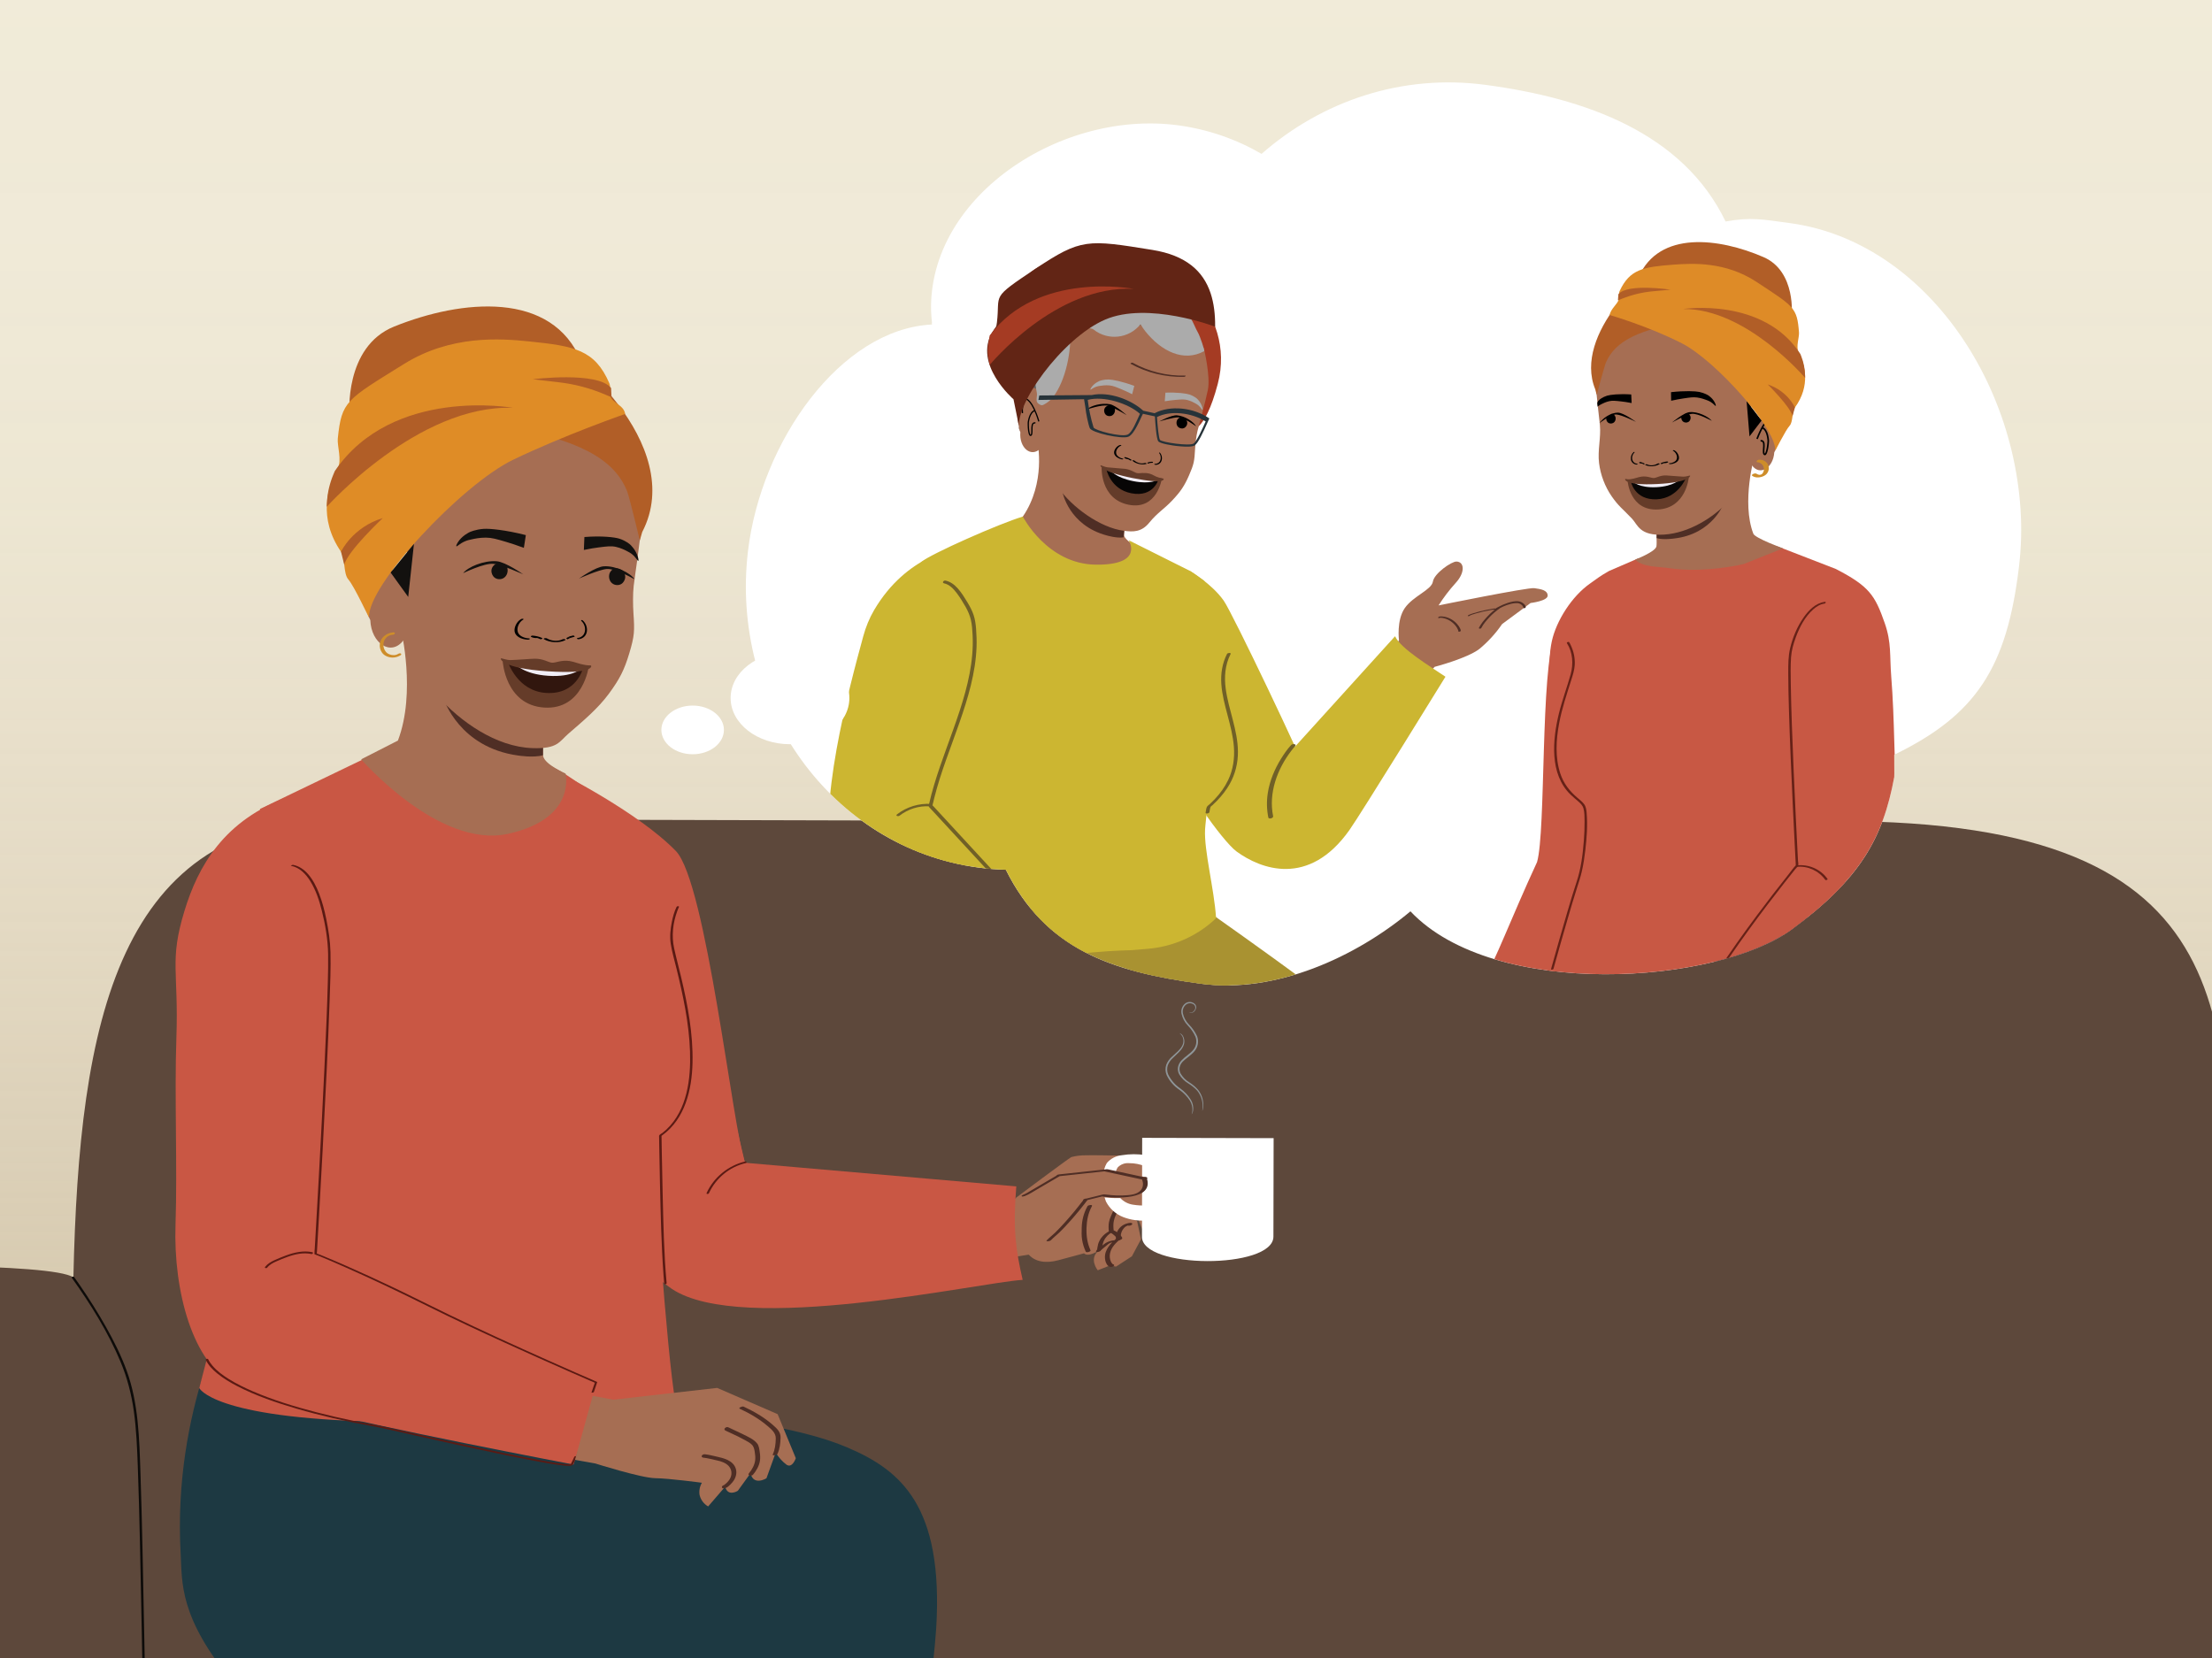 <?xml version="1.0" encoding="UTF-8"?>
<svg xmlns="http://www.w3.org/2000/svg" xmlns:xlink="http://www.w3.org/1999/xlink" viewBox="0 0 1334 1000">
  <defs>
    <style>
      .cls-1, .cls-2, .cls-3 {
        fill: none;
      }

      .cls-4 {
        fill: #a99231;
      }

      .cls-5 {
        fill: #622515;
      }

      .cls-6 {
        filter: url(#drop-shadow-8);
      }

      .cls-7 {
        fill: #13110f;
      }

      .cls-8 {
        filter: url(#drop-shadow-10);
      }

      .cls-8, .cls-9, .cls-10 {
        fill: #fff;
      }

      .cls-11 {
        fill: #273339;
      }

      .cls-12 {
        fill: #5e5f5f;
      }

      .cls-13 {
        fill: #010101;
      }

      .cls-14 {
        fill: #1d3942;
      }

      .cls-15 {
        fill: #653c29;
      }

      .cls-16 {
        fill: #ababab;
      }

      .cls-17 {
        fill: #f1edf6;
      }

      .cls-18 {
        fill: #090706;
      }

      .cls-19 {
        fill: #f1eef7;
      }

      .cls-20 {
        fill: #643c2a;
      }

      .cls-21 {
        fill: #a66e53;
      }

      .cls-22 {
        fill: #31160e;
      }

      .cls-23 {
        fill: #ce8d2a;
      }

      .cls-24 {
        fill: #c95744;
      }

      .cls-25 {
        fill: url(#linear-gradient);
        opacity: .5;
      }

      .cls-2 {
        stroke-width: .96px;
      }

      .cls-2, .cls-3 {
        stroke: #010101;
        stroke-miterlimit: 10;
      }

      .cls-3 {
        stroke-width: .75px;
      }

      .cls-26 {
        fill: #5b1a13;
      }

      .cls-27 {
        fill: #070505;
      }

      .cls-28 {
        fill: #0d0b09;
      }

      .cls-29 {
        fill: #df8c26;
      }

      .cls-10 {
        filter: url(#drop-shadow-9);
      }

      .cls-30 {
        fill: #ccb631;
      }

      .cls-31 {
        fill: #8e6528;
      }

      .cls-32 {
        fill: #b15e27;
      }

      .cls-33 {
        fill: #8f9699;
      }

      .cls-34 {
        fill: #f2ebd1;
      }

      .cls-35 {
        fill: #5d483b;
      }

      .cls-36 {
        fill: #706027;
      }

      .cls-37 {
        fill: #a53b23;
      }

      .cls-38 {
        fill: #de8b27;
      }

      .cls-39 {
        fill: #c85844;
      }

      .cls-40 {
        fill: #662117;
      }

      .cls-41 {
        clip-path: url(#clippath);
      }

      .cls-42 {
        fill: #4f2e25;
      }
    </style>
    <linearGradient id="linear-gradient" x1="-8175.85" y1="10518.75" x2="-7182.38" y2="10518.75" gradientTransform="translate(-9872.61 8151.57) rotate(90) scale(1 -1)" gradientUnits="userSpaceOnUse">
      <stop offset="0" stop-color="#f0ebe0"/>
      <stop offset=".18" stop-color="#eee8dd" stop-opacity=".99"/>
      <stop offset=".33" stop-color="#e8e1d4" stop-opacity=".97"/>
      <stop offset=".46" stop-color="#ded4c5" stop-opacity=".93"/>
      <stop offset=".59" stop-color="#d0c2b0" stop-opacity=".88"/>
      <stop offset=".72" stop-color="#bdab95" stop-opacity=".82"/>
      <stop offset=".84" stop-color="#a78e73" stop-opacity=".73"/>
      <stop offset=".96" stop-color="#8d6d4d" stop-opacity=".64"/>
      <stop offset="1" stop-color="#83603d" stop-opacity=".6"/>
    </linearGradient>
    <filter id="drop-shadow-8" x="434.67" y="33.64" width="799.44" height="868.84" filterUnits="userSpaceOnUse">
      <feOffset dx="7" dy="7"/>
      <feGaussianBlur result="blur" stdDeviation="5"/>
      <feFlood flood-color="#231f20" flood-opacity=".25"/>
      <feComposite in2="blur" operator="in"/>
      <feComposite in="SourceGraphic"/>
    </filter>
    <clipPath id="clippath">
      <path class="cls-1" d="M444.11,324.14c7.82-65.74,55.64-133.75,110.94-136.48-8.32-73.14,74.88-129.97,148.34-120.16,18.23,2.44,35.22,8.43,50.42,17.25,36.37-31.87,84.59-48.37,135.11-41.62,60.41,8.07,118.94,28.99,144.74,82.4,15.35-2.77,22.26-1.24,38.51.93,88.92,11.88,149.64,113.94,138.44,208.16-7.28,61.23-25.94,89.58-75.24,113.57-.07.7.13,12.75,0,13.44-6.84,36.93-20.56,61.5-61.83,91.9-44.92,33.08-179.35,42.69-229.94-10.89-32.95,27.54-81.23,49.69-126.15,43.69-54.52-7.28-93.95-20.93-117.85-68.76-5.42-.15-10.89-.58-16.39-1.31-88.92-11.88-150.31-97.89-139.1-192.12Z"/>
    </clipPath>
    <filter id="drop-shadow-9" x="425.55" y="377.88" width="101.76" height="86.16" filterUnits="userSpaceOnUse">
      <feOffset dx="7" dy="7"/>
      <feGaussianBlur result="blur-2" stdDeviation="5"/>
      <feFlood flood-color="#231f20" flood-opacity=".25"/>
      <feComposite in2="blur-2" operator="in"/>
      <feComposite in="SourceGraphic"/>
    </filter>
    <filter id="drop-shadow-10" x="383.79" y="410.52" width="67.92" height="59.52" filterUnits="userSpaceOnUse">
      <feOffset dx="7" dy="7"/>
      <feGaussianBlur result="blur-3" stdDeviation="5"/>
      <feFlood flood-color="#231f20" flood-opacity=".25"/>
      <feComposite in2="blur-3" operator="in"/>
      <feComposite in="SourceGraphic"/>
    </filter>
  </defs>
  <g id="Layer_4" data-name="Layer 4">
    <polyline class="cls-34" points="1396.39 951.93 1396.39 -38.77 -83.07 -38.77 -83.07 951.93"/>
    <polyline class="cls-25" points="1385.87 965.91 -93.58 965.91 -93.58 -27.56 1385.87 -27.56"/>
    <path class="cls-35" d="M1593.53,1039.95l-1.66-.63-2.95-117.29c-4.36-88.52-28.3-152.75-79.22-157.74-34.66,0-151.93-1.61-163.6,7.37-3.24-153.77,13.48-276.44-237.7-276.44l-276.88.67c-2.96,67.88-11.01,135.52-21.01,202.71-12.54,84.28,12.02,168.05-.82,252.28-6.45,42.33,49.28,84.97,43.81,127.44-5.57,43.27-11.2,86.52-16.67,129.8-8.32,65.81-16.31,131.72-23.17,197.74h790.44v-137.18c19.68-6.44,33.36-27.71,33.46-52.04v-97.84c-.06-37.49-15.94-61.96-44.02-78.85Z"/>
    <path class="cls-35" d="M800.69,1404.64c.82-19.27,1.61-38.54,2.24-57.82,1.45-44.35,49.88-88.69,49.88-133.06l-10.95-718.08-634.03-1.68c-137.28.02-160.13,122.67-163.57,276.44-12.43-8.98-137.21-7.37-174.1-7.37-54.19,4.99-79.66,69.22-84.3,157.74l-3.14,117.29-1.77.63c-29.88,16.88-46.78,41.35-46.85,78.85v97.84c.11,24.33,14.67,45.61,35.61,52.04v137.18H800.69Z"/>
    <path class="cls-21" d="M623.95,723.47l-115.46-5.4s-11.29,45.27-5.14,51.17c6.15,5.9,127.11-14.17,127.11-14.17l-6.5-31.6Z"/>
    <path class="cls-24" d="M612.9,715.53l-163.63-14.25-20.9-88.26-77.93,67.04s15.49,71.01,54.68,97.25c42.35,28.37,185.27-3.84,211.62-5.4-4.13-18.17-5.95-30.12-3.84-56.38Z"/>
    <path class="cls-21" d="M646.02,697.89c-2.16,1.15-33.42,24.58-33.42,24.58l1.52,21.52,5.52,11.75c4.28,5.76,11.62,6.2,18.55,4.34l15.54-4.18c2.73,2.67,9.23-1.92,9.23-1.92-6.8,5.03-.93,12.15-.93,12.15l7.44-2.95,3.57.74,9.58-6.23,5.48-10.26-2.39-11.19-11.84-5.19-.36-1.2,11.94,2.19c1.48,5,3.46,9.84,5.91,14.45.23.57.55,1.1.95,1.56,2.03,2.35,5.57,2.61,7.92.58l.11-17.94,3.03-1.38-5.92-20.88-9.91-9.24c-1.43-1.33-3.3-2.07-5.25-2.1-7.57-.18-26.58-.49-26.98-.31-3.13-.08-6.25.29-9.28,1.08Z"/>
    <path class="cls-42" d="M671.31,730.39c-.88,2.28-2.1,4.34-2.53,6.78-.35,1.98-.25,3.9-.03,5.88l.58-.7c-2.07,1.05-3.93,2.44-5.28,4.35-.8,1.14-1.46,2.41-1.82,3.75-.2.73-.33,1.49-.45,2.23-.04.25-.1,1.01-.18,1.12l1.17-.62h-.05c-.34.11-1.44.45-1.29.99s1.31.28,1.61.2c1.12-.33,1.4-.78,1.57-1.84.25-1.52.53-3.01,1.21-4.41,1.13-2.31,2.97-4.01,5.24-5.16.25-.13.62-.37.58-.7-.22-2.01-.32-3.95.09-5.95.47-2.28,1.63-4.22,2.46-6.37.28-.73-2.55-.41-2.88.44h0Z"/>
    <path class="cls-42" d="M669.15,763.34v.02c.5-.25,1.02-.49,1.54-.74,1.87-.25.77.22.6-.04-.07-.11-.28-.22-.38-.31-.38-.35-.68-.79-.91-1.25-.76-1.56-.91-3.51-.55-5.2.79-3.73,3.71-6.43,6.49-8.79h-2.59c-.09.25-.18.49-.27.73.96-.2,1.93-.39,2.89-.59-.29-1.9.04-3.85,1.09-5.48.47-.72,1.07-1.43,1.78-1.91.44-.3.91-.46,1.39-.65.32-.12,0,.06-.15-.14.5.73,3.31-.2,2.7-1.1-.45-.66-2.05-.28-2.64-.14-1.51.36-3.02,1.07-4.17,2.11-2.3,2.07-3.37,5.03-2.91,8.09.15,1.01,2.66.04,2.89-.59l.27-.72c.39-1.03-2.3-.24-2.59,0-3.64,3.08-7.61,6.99-7.25,12.18.12,1.69.65,3.61,2.03,4.72.98.78,2.55.82,3.41-.21.45-.53-.38-.75-.76-.76-.66-.02-1.48.25-1.92.77h0Z"/>
    <path class="cls-42" d="M671.49,742.69c-.48.46-1.22.62-1.87.63-.33,0,.08.03-.18,0-.2-.03.03.02.08.03.04.01.08.03.12.04.09.02-.16-.08,0,0,.08.04.17.08.25.13.44.24.85.52,1.24.82.88.68,1.72,1.45,2.39,2.33l-.09-.11c.2.27.5.64.47,1l.02-.14c-.02.1-.1.16.05-.01-.41.48.37.55.7.52.38-.03.77-.11,1.13-.25.27-.11.61-.23.81-.45.42-.48.04-1.01-.27-1.44-.56-.76-1.24-1.42-1.96-2.03-.63-.53-1.31-1.06-2.07-1.4-.33-.15-.62-.24-.99-.27-.52-.04-1.07.09-1.56.27-.33.12-.65.27-.91.51-.12.12-.19.29-.05.41.16.14.56.13.74.11.65-.05,1.45-.24,1.94-.7h0Z"/>
    <path class="cls-42" d="M663.65,753.87c.2.05.18.13.2.28-.01-.09.03,0-.05.05.08-.05.16-.17.23-.24.24-.22.56-.49.76-.66.97-.8,1.94-1.59,2.89-2.41.41-.36.88-.73,1.32-.98.13-.07.26-.14.39-.2,0,0,.41-.19.17-.09.12-.05.24-.09.36-.14.38-.15-.3.07.08-.03.07-.02.25-.1.32-.09-.18-.02-.23.06,0,0,.27-.06-.28,0,0,0,.08,0,.16,0,.23-.01-.12,0-.25,0-.05.01-.06,0-.22-.06-.08,0s-.04-.02-.04-.02c.01,0,.02.02.03.03-.05-.09-.07-.11-.05-.06.22.74,3.11-.06,2.9-.78-.11-.36-.67-.41-.97-.44-.58-.05-1.19.03-1.76.15-1.67.34-3.29,1.04-4.64,2.08-1.28.99-2.49,2.09-3.74,3.12-.25.21-1.85,1.36-.88,1.61.65.17,1.45-.05,2.03-.35.26-.13.99-.67.33-.84h0Z"/>
    <path class="cls-42" d="M657.67,754.07c-2-4.37-2.58-8.77-2.42-13.53.16-4.64,1.01-8.97,3.27-13.09.61-1.11-2.26-.74-2.68.02-2.25,4.08-3.39,8.44-3.49,13.09-.06,2.42-.15,4.78.24,7.18.39,2.46,1.14,4.83,2.18,7.1.42.91,3.25,0,2.9-.78h0Z"/>
    <path class="cls-9" d="M688.82,686.25s-.13,58.16-.12,59.33c-.93,19.82,79.36,20.12,79.27.19l.12-59.33-79.27-.19Z"/>
    <path class="cls-9" d="M690.7,703.43c-3.11-1.28-6.44-1.93-9.8-1.91-2.57-.22-5.11.74-6.88,2.62-.98,1.57-1.49,3.4-1.46,5.25-.74,4.66.4,9.43,3.15,13.26,1.97,2.07,4.56,3.43,7.38,3.88,2.78.47,5.61.63,8.42.47.01,3.02.03,6.03.04,9.05-4.78.41-9.59-.26-14.07-1.97-4.54-1.75-8.28-5.1-10.5-9.43-1.84-4.91-2.39-10.2-1.6-15.38,0-2.75.74-5.46,2.12-7.84,2.29-2.67,5.53-4.35,9.03-4.7,4.73-.79,9.56-.81,14.29-.06"/>
    <path class="cls-33" d="M718.16,610.71c.83-.06,1.58-.51,2.03-1.21.89-.99.89-2.51-.02-3.49-1.35-1.14-3.29-1.25-4.75-.26-1.72,1.3-2.5,3.5-2.01,5.59.57,2.45,1.8,4.7,3.56,6.5,2.06,2.07,3.75,4.49,4.97,7.15,1.16,3.12.52,6.63-1.68,9.13-2.18,2.53-4.92,4.08-6.94,6.12-.98.96-1.64,2.2-1.91,3.54-.23,1.28-.02,2.61.61,3.75,1.29,2.16,3.09,3.97,5.24,5.28,1.95,1.21,3.71,2.7,5.22,4.42,2.11,2.62,3.24,5.9,3.19,9.27,0,.9-.11,1.79-.31,2.66-.05.31-.16.61-.3.89.13-1.18.2-2.37.21-3.55-.12-3.22-1.29-6.32-3.35-8.8-1.52-1.62-3.26-3.03-5.16-4.18-2.31-1.35-4.24-3.27-5.61-5.56-.72-1.33-.98-2.87-.73-4.36.3-1.54,1.05-2.96,2.15-4.07,2.14-2.28,4.86-3.82,6.88-6.12,1.98-2.22,2.56-5.35,1.51-8.13-1.16-2.55-2.75-4.88-4.7-6.88-1.86-1.94-3.14-4.36-3.71-6.99-.51-2.42.46-4.92,2.47-6.37,1.75-1.13,4.05-.92,5.57.5.61.61.89,1.46.76,2.31-.1.68-.38,1.32-.82,1.85-.57.77-1.48,1.21-2.43,1.17-.32-.03-.63-.15-.87-.36.04-.1.31.12.96.2Z"/>
    <path class="cls-21" d="M665.39,722.08l-10.24,2.74s-12.42,17.26-22,24.5c-9.58,7.24-16.23-15.55-16.23-15.55l21.43-24.43,28.36-3.96,23.88,4.49c6.58,16.54-25.19,12.21-25.19,12.21Z"/>
    <path class="cls-42" d="M633.85,747.93c1.59-1.68,3.49-3.09,5.15-4.71,2.16-2.11,4.21-4.34,6.23-6.59s3.92-4.47,5.8-6.78c.99-1.21,1.97-2.44,2.93-3.67.43-.56.86-1.11,1.29-1.68.29-.38.78-.82.86-1.3-.87.28-1.74.55-2.62.83.84.14,1.6-.08,2.4-.27,1.18-.29,2.36-.58,3.55-.88,1.96-.48,3.91-.97,5.87-1.45l-1.32.09c7.51,1.24,32.84,2.71,27.43-11.47-.94.3-1.87.6-2.81.89l.59.5,2.55-1.09c-6.91-1.49-13.83-2.99-20.74-4.48-1-.22-2-.43-3.01-.65-.79.39-1.58.78-2.37,1.17h.09c.6-.39,1.2-.79,1.8-1.19-8.31.89-16.62,1.79-24.93,2.68-1.19.13-2.37.26-3.56.38-.53.06-1.31.17-1.74.55-.19.17-.58.57-.07.65l.21.03.07-.65c-2.59,1.52-5.18,3.03-7.77,4.55-1.76,1.03-3.52,2.06-5.28,3.09l-1.7.99c-.21.13-.86.5-.36.21-1.73.98-3.5,2.21-5.35,2.94-.32.12-1.15.43-.85.87.26.39,1.59-.03,1.87-.14,2.69-1.05,5.2-2.73,7.69-4.19,3.59-2.1,7.18-4.2,10.78-6.31,1.07-.62,2.13-1.25,3.2-1.87.25-.14.54-.58.07-.65l-.21-.03-1.8,1.2c8.31-.89,16.62-1.79,24.93-2.68,1.19-.13,2.37-.26,3.56-.38.53-.06,1.31-.17,1.74-.55.19-.17.58-.57.07-.65h-.09c-.67-.13-1.42.03-2.03.34-.24.12-1.01.67-.34.81,6.91,1.49,13.83,2.99,20.74,4.48,1,.22,2,.43,3.01.65.39.08,3.21-.53,2.55-1.09l-.59-.5c-.43-.36-3.07.21-2.81.89.55,1.46.99,2.8.69,4.38-.37,1.97-1.51,3.32-3.26,4.24s-3.72,1.2-5.73,1.38c-2.23.19-4.48.26-6.72.19-2.1-.07-4.2-.24-6.29-.53-.88-.12-1.6-.17-2.47.04-1.74.42-3.47.86-5.21,1.29-1.59.39-3.19.79-4.78,1.18l1.32-.09-.21-.03c-.53-.09-2.49.06-2.62.83-.09.52-.74,1.14-1.06,1.55-.43.56-.86,1.12-1.29,1.67-.92,1.17-1.85,2.33-2.79,3.48-1.89,2.3-3.83,4.55-5.82,6.76s-3.87,4.24-5.92,6.24c-1.66,1.62-3.56,3.03-5.15,4.71-.45.48.4.54.7.53.61-.02,1.5-.24,1.94-.71h0Z"/>
    <path class="cls-33" d="M719.12,669.75c.11-2.08-.42-4.15-1.51-5.92-1.7-2.6-3.88-4.84-6.43-6.61-3.29-2.21-5.92-5.27-7.62-8.86-.82-1.98-.89-4.18-.21-6.21.72-1.8,1.84-3.41,3.29-4.71,2.63-2.47,5.18-4.39,6.33-6.77.95-1.83.94-4.01-.03-5.83-.41-.63-.93-1.19-1.53-1.66.02-.04.22.02.59.22.52.3.96.71,1.28,1.21,1.18,1.93,1.29,4.34.29,6.38-1.15,2.62-3.82,4.73-6.3,7.14-1.32,1.2-2.35,2.7-3.01,4.36-.58,1.8-.5,3.75.23,5.5,1.66,3.42,4.18,6.34,7.33,8.48,2.6,1.88,4.8,4.27,6.47,7.02,1.09,1.91,1.53,4.13,1.25,6.31-.1.58-.28,1.15-.52,1.69-.2.37-.34.51-.34.51-.1-.04.32-.77.44-2.24Z"/>
    <path class="cls-28" d="M43.24,770.58c11.33,15.84,21.89,32.7,29.44,50.7,4.04,9.63,6.62,19.66,8.06,30,1.52,10.95,1.95,22.01,2.36,33.05.57,15.28.94,30.56,1.29,45.85.41,17.91.76,35.83,1.1,53.74.3,15.74.58,31.48.91,47.23.03,1.59.07,3.18.1,4.78,0,.34,1.46.09,1.45-.39-.33-15.27-.6-30.54-.89-45.8-.34-17.91-.68-35.82-1.08-53.72-.35-15.92-.73-31.85-1.28-47.77-.71-20.69-1.16-41.96-8.32-61.63-3.34-9.16-7.75-17.92-12.52-26.4s-9.96-16.72-15.47-24.74c-1.25-1.81-2.51-3.61-3.79-5.4-.23-.33-1.63.14-1.36.53h0Z"/>
    <path class="cls-14" d="M180.5,1034.18c10.03,4.7,16.27,1.6,26.97,4.43,12.7,3.36,91.08.71,104.09,2.38,34.73,4.44,8.87-14.28,43.73-17.43,17.58-1.59,35.19,26.5,52.51,23.07,15.59-3.08,30.92-7.3,46.42-10.79,13.88-3.13,27.95-6.06,41.86-9.59-13.5-31.42-27.73-62.66-39-93.42l-60.71-94.99c-2.53-23.53-5.16-64.28-10.22-69.88-.19.26-.53.53-1.16.81-19.21,8.55-39.39,15.12-59.67,20.17-41.96,10.44-84.14,14.41-125.16,16.56-16.24.85-17.49-90.68-33.62-90.21l-25.56,68.91s-37.1,64.38-32.01,153.18c.95,16.58-1.25,38.21,32,77.71,8.4,6.96,29.69,14.49,39.55,19.1Z"/>
    <path class="cls-24" d="M336.47,465.55s47.93,23.87,71.11,47.69c18.31,18.81,34.28,167.11,41.7,188.04,16.69,47.11,17.59,26.43,17.59,26.43l-68.44-12.27-37.05-75.78-50.1-152.02,25.2-22.09Z"/>
    <path class="cls-24" d="M401.33,670.14c-1.79,2.1-4.38,3.72-5.74,55.42-.25,9.37-3.51,45.43-1.63,54.32-8.08,2.45-10.99,4.51-19.36,5.75-36.57,5.42-73.8-.27-109.18-9.87-30.27-8.21-59.58-19.44-88.72-30.96l-7.81-7.69-7.34-134.69-4.74-114.52,82.43-39.69-1.46,12.53.43,5.56c10.61,13.64,24.22,21.57,42.12,22.26,5.24.2,10.76.06,16.37-.48,15.65-1.52,23-15.46,30.42-27.43.28-.45,2.15.38,4.34,1.22,14.83,5.65,50.79,37.48,63.06,42.98,0,0,9.61-.6,10.18,43.93"/>
    <path class="cls-21" d="M241.84,379.76s9.19,37.81-1.86,66.88l-22.16,11.32s46.89,54.08,88.52,44.94c41.63-9.14,34.72-36.38,34.72-36.38,0,0-12.39-5.38-13.46-10.38-1.07-5,2.94-40.62,2.94-40.62"/>
    <path class="cls-42" d="M327.49,449.68s-8.98-3.06-15.02-4.5c-6.04-1.44-16.26-.66-44.77-23.42,0,0,9.28,29.04,44.69,33.89,0,0,9.16,1.53,15.07-.16l.03-5.8Z"/>
    <path class="cls-21" d="M350.97,269.33c.12.1.26.19.39.29-.14-.2-.28-.41-.37-.62l-.02.33ZM365.93,273.03c.21.21.45.43.69.64v-.28s-.68-.69-.69-.37ZM264.02,419.99c13.54,15.03,34.93,30.53,57.25,31.22,15.15.47,15.89-3.84,21.61-8.79,8.69-7.52,17.84-15.16,24.42-24.16,6.32-8.63,9.16-14.04,12.21-24.25,3.16-10.56,3.24-13.38,2.51-24.09-.33-4.78-.39-12.01.14-16.57.61-5.27,3.83-25.98,4.78-38.18.95-12.2-10.72-31.72-10.72-31.72-.56-3.34-2.25-5.73-3.92-8.46l-1.44-.07s.7.36.65,1.36c-1.81-.37-3.58-1.44-4.92-2.61v.05c-2.21.89-4.32-.21-6.04-1.95-.02.33.31,1.01.67,1.02-2.17.23-4.28-.87-5.66-2.26-.02.33.31,1.01.3,1.34-1.62-.38-3.21-1.3-4.53-2.27.31.45,8.49-.42,8.48-.19-2.17.23.26,1.06-1.46-.67l-1.72-1.31c-1.82.24-1.8,1.33-3.18-.06.34.35-.82-3.68-.83-3.35-2.16-.1-1.56-.22-3.31-1.3-.02.33-5.98,1.86-6,2.19-1.8-.09-1.4,1.59-2.78.2.34.35,1.37-1.32,1.71-.97-2.17.23-3.05,1.57-4.77-.16.34.35-6.94-3.96-6.94-3.96-2.17.22-1.84.92-3.58-.48.69.7-9.93-1.1-9.6-.42-1.8-.09,3.12,6.76,1.73,5.7-.02.33-4.09-1.19-4.09-1.19-1.82.24.81,2.03-.57.64-.02.33.3,1.34.66,1.35-2.21.89-4.69.11-6.79-1.32.69.7,1.02,1.37,1.36,1.72-1.8-.09-3.25.17-4.99-1.23-.02.33.65,1.36,1.02,1.37-1.83.57-3.97.14-5.72-.94-.02.33.67,1.02,1.01,1.37-1.45.26-2.89.19-4.28-.87l1.01,1.37c-1.44-.07-2.55.54-4.68-.23-.02.33.69.69.67,1.02-1.08-.05-2.52-.12-3.58-.5-.02.33,1.03,1.04.67,1.02-1.44-.07-2.55.54-4.31-.21.34.35.67,1.02,1.01,1.37-1.44-.07-2.89.19-4.3-.54-.02.33.31,1.01.66,1.36-1.44-.07-2.55.54-4.32-.21-.02.33.67,1.02,1.02,1.37-1.44-.07-2.9.19-4.32-.21-.02.33.69.7,1.03,1.04-1.44-.07-2.89.19-4.66-.55-.03.66.31,1.01.3,1.34-1.08-.05-1.78-.42-2.86-.47l-1.83.57c-5.35,6.36-6.06,28.5-6.06,28.5-11.58,8.37-16.77,26.32-16.72,32.61.06,6.29-2.4,19.74-2.4,19.74-1.69-2.4-5.4-7.54-6.35-10.23-.97-2.36-.1-5.3-1.07-7.66-2.98-5.44-10.25-4.14-14.37-1.03l-.71,1.05c-5.86,7.2-.96,30.68,2.8,37.76.54,14.09,12.55,22.03,19.96,12.21l1.69,5.56"/>
    <path class="cls-32" d="M378.2,296.29c-7.8-19.65-29.64-31.38-74.85-39.11-45.21-7.73-81.56,7.2-81.56,7.2,24.28-64.12,90.25-58.81,104.98-58.1,14.73.71,88.01,61.77,60.55,114.57l-1.47,5.04s-6.24-26.03-7.65-29.61Z"/>
    <path class="cls-32" d="M210.76,250.28s-3.49-41.07,26.96-53.34c40.68-16.39,95.36-21.85,112.8,21.01l-139.76,32.33Z"/>
    <path class="cls-29" d="M210.1,349.5c-3.14-3.48-1.8-12.88-4.45-16.74-13.86-20.25-8.23-39.15-2.03-50.25,2.7-4.83-.35-13.67.09-18,2.33-22.68,4.97-23.25,39.9-44.97,28.43-17.67,58.22-15.39,75.44-13.63,27.58,2.8,39.69,5.12,48.41,25.19,1.14,2.62-.32,4.62.59,7.75,1.28,4.43,8.09,5.23,8.97,10.8,0,0-36.17,12.57-67.39,27.55-31.22,14.98-88.34,76.05-87.04,95.24.04.6-9.03-19.08-12.5-22.93Z"/>
    <path class="cls-32" d="M197.06,305.65s55.27-61.87,112.35-59.68c0,0-72.57-13.04-107.49,38.11l-.87,2.07c-2.29,5.45-3.61,11.25-3.88,17.15l-.11,2.35Z"/>
    <path class="cls-32" d="M368.81,239.62l-3.8-1.63c-8.83-3.79-18.17-6.28-27.71-7.4l-16-1.87s39.08-4.92,47.23,5.3l.27,5.59Z"/>
    <path class="cls-23" d="M237.16,381.4c-3.9.24-7.56,2.95-8.09,6.97-.24,1.81.22,3.63,1.24,5.13.83,1.22,1.84,1.91,3.19,2.45,2.7,1.08,5.63.74,8.1-.77.38-.23.56-.72.15-1.01-.44-.31-1.14-.09-1.55.16-1.65,1-3.52,1.01-5.28.32-1.03-.41-1.7-.88-2.34-1.7-1.81-2.34-1.85-5.78.1-8.07,1.1-1.29,2.57-1.96,4.24-2.06.44-.03,1.15-.32,1.21-.82.07-.53-.6-.63-.98-.61h0Z"/>
    <path class="cls-7" d="M249.65,328.01l-3.46,32.02-10.61-14.72s10.01-12.4,14.07-17.3Z"/>
    <path class="cls-32" d="M230.83,312.46s-21.26,19.96-23.21,28.17l-1.96-7.88s6.81-14.7,25.18-20.29Z"/>
    <g>
      <path class="cls-13" d="M339.2,385.61c-2.65,1.38-6.7,1.06-9.38-.59-.59-.37-2.57-.01-1.74.5,3.53,2.17,9.34,2.38,12.77.59.34-.18.28-.44-.15-.58-.44-.15-1.15-.12-1.51.07"/>
      <path class="cls-13" d="M326.93,384.77c-1.78-.84-3.79-1.28-5.78-1.43-.29-.02-.67.09-.88.28-.17.15-.2.35.02.47.92.53,2.09.74,3.17.72.34,0,.79-.09.98-.38.18-.27-.15-.44-.42-.44-.89.02-1.8-.16-2.56-.59-.29.25-.58.5-.87.75,1.78.14,3.57.55,5.17,1.3.32.15.77.05,1.06-.12.21-.13.44-.42.12-.57"/>
      <path class="cls-13" d="M319,385.01c-2.34-.06-5.08-1.07-6.23-2.82-1.73-2.64-.12-6.82,2.8-8.51.32-.18.15-.42-.17-.49-.42-.09-.91.07-1.25.26-2.54,1.47-4.19,4.91-3.81,7.38.36,2.31,2.59,3.93,5.39,4.6.83.2,1.72.33,2.59.36.35,0,.99-.1,1.16-.37.18-.28-.15-.4-.48-.41"/>
      <path class="cls-13" d="M343.48,384.43c-.13-.27.11-.44.29-.44.63.02,1.27-.16,1.81-.59.21.25.41.5.62.75-1.26.14-2.53.55-3.66,1.3-.22.15-.55.05-.75-.12-.15-.13-.31-.42-.09-.57"/>
      <path class="cls-13" d="M341.71,384.76c1.26-.84,2.68-1.28,4.09-1.44.21-.02.47.09.63.28.12.15.14.35-.01.47"/>
      <path class="cls-13" d="M348.33,384.74c1.52-.06,3.31-1.07,4.05-2.82,1.13-2.64.08-5.78-1.82-7.46-.21-.18-.1-.42.11-.49.27-.09.59.07.81.26,1.65,1.47,2.72,3.86,2.48,6.34-.23,2.31-1.69,3.93-3.5,4.6-.54.2-1.12.33-1.68.36-.23,0-.64-.1-.76-.37-.11-.28.1-.4.31-.41"/>
    </g>
    <path class="cls-7" d="M369.96,343.19c2.05-.94,4.58.03,5.83,1.25.3.29.84,1.14,1.16,2.48.41,1.7-.35,3.57-1.46,4.67-1.48,1.48-3.84,1.63-5.59.7-2.38-1.26-3.04-4.23-2.33-6.34.13-.39.73-2.01,2.38-2.76"/>
    <path class="cls-7" d="M349.14,348.97s10.09-7.18,15.08-7.44c7.29-.37,16.03,4.08,18.42,7.8,0,0-11.53-6.58-16.66-6.17-4.9.39-16.84,5.8-16.84,5.8Z"/>
    <path class="cls-7" d="M304.75,340.54c-1.95-1.13-5.17-1-6.53.09-.32.26-1.18.99-1.63,2.29-.57,1.65,0,3.59,1,4.79,1.33,1.61,3.66,1.99,5.5,1.24,2.49-1.02,3.43-3.92,2.93-6.08-.09-.4.34-1.13-1.23-2.05"/>
    <path class="cls-7" d="M315.57,346.42s-10.64-7.51-16.03-7.93c-7.87-.61-17.49,3.55-20.23,7.19,0,0,12.73-6.2,18.26-5.62,5.29.55,18,6.36,18,6.36Z"/>
    <path class="cls-7" d="M352.44,323.89c-.07,1.47-.13,2.94-.19,4.42-.05,1.12-.09,2.25-.14,3.37,3.64-.78,6.75-1.25,9.09-1.55,4.95-.63,7.49-.93,10.32-.29,2.97.66,5.46,1.95,6.43,2.46,1.36.72,2.27,1.17,3.35,2.06,2.33,1.94,3.22,4.05,3.63,3.88.37-.15-.14-1.98-.19-2.17-1.3-4.62-4.55-7.48-4.79-7.71,0,0-2.44-2.21-6.48-3.49-2.79-.88-10.57-1.8-21.02-.99"/>
    <path class="cls-7" d="M317.12,322.72c-.22,1.45-.45,2.91-.67,4.37-.17,1.11-.35,2.22-.53,3.33-4.2-1.58-7.83-2.75-10.58-3.56-5.81-1.73-8.79-2.59-12.31-2.61-3.7-.02-6.95.68-8.21.96-1.78.39-2.97.63-4.43,1.27-3.19,1.37-4.69,3.24-5.14,2.99-.41-.23.57-1.91.67-2.08,2.5-4.24,6.99-6.3,7.33-6.47,0,0,3.38-1.61,8.49-1.96,3.52-.24,13.04.63,25.39,3.77"/>
    <path class="cls-24" d="M394.49,699.97s7.31,114.59,12.86,145.83c0,0-87.75,13.67-179.53,11.64-99.96-2.21-107.66-20.34-107.66-20.34l24.94-95,29.76-39.89,202.98,17.36"/>
    <path class="cls-15" d="M329.66,401.81c-10.14-.67-26.5-3.07-26.5-3.07,0,0,1.48,26.44,24.99,28,23.52,1.56,26.93-24.82,26.93-24.82,0,0-15.28.56-25.43-.12Z"/>
    <path class="cls-22" d="M330.36,401.83c-4.78-.32-24.01-2.49-24.01-2.49,0,0,5.63,17.43,22.93,18.58,18.77,1.24,22.45-15.32,22.45-15.32l-21.37-.77Z"/>
    <path class="cls-19" d="M330.64,402.67c-4.95-.33-19.97-2.22-19.97-2.22,0,0,5.04,6.15,19.9,7.13,14.86.99,19.95-4.32,19.95-4.32l-19.88-.59Z"/>
    <path class="cls-15" d="M356.33,401.36c-.52-.17-.84.11-3.28-.28-4.07-.65-6.56-1.97-9.52-2.41-5.04-.75-8.41,1.17-10.61,1.02-2.2-.15-5.28-2.49-10.38-2.41-2.99.05-10.42.71-14.54.82-2.47.06-5.29-1.15-5.83-1.05-.74.14.29,5.97,28.01,7.81,27.71,1.84,26.87-3.25,26.15-3.49Z"/>
    <path class="cls-26" d="M408.04,546.95c-1.4,2.82-2.25,6.02-2.87,9.09-.85,4.25-1.34,8.86-.67,13.17.78,4.98,2.23,9.88,3.43,14.77,4.04,16.43,7.62,33.16,8.2,50.13.55,16.38-1.61,35.24-14.2,47.09-.75.7-1.53,1.37-2.34,2.01-.55.44-1.9,1.05-2.1,1.74-.06.21,0,.56,0,.78.02,1.8.05,3.6.08,5.4.12,7.43.26,14.86.43,22.29.42,18.59.82,37.23,2.16,55.79.12,1.68.26,3.36.41,5.04.06.64,1.51.3,1.45-.39-1.66-17.98-1.95-36.12-2.4-54.17-.21-8.25-.37-16.5-.51-24.75-.04-2.48-.08-4.96-.12-7.44,0-.67-.02-1.34-.03-2,0-.16-.03-.35,0-.51,0-.04-.01-.09,0-.12-.11.32.13.08.37-.1,13.83-9.98,17.94-27.62,18.31-43.78.4-17.4-2.87-34.74-6.86-51.6-1.38-5.83-2.95-11.62-4.23-17.48-1.63-7.42-.74-15.28,1.87-22.39.3-.81.61-1.63,1-2.41.36-.73-1.1-.72-1.38-.15h0Z"/>
    <path class="cls-26" d="M449.42,700.51c-10.16,2.38-18.95,9.52-23.28,19.02-.34.74,1.12.72,1.38.15,4.14-9.08,12.44-15.93,22.16-18.21.9-.21.64-1.18-.26-.96h0Z"/>
    <path class="cls-24" d="M200.1,774.32c-3.04-15.64-7.57-35.87-12.33-51.06l184.23-28.64,17.29,63.92c-98.81,22.4-146.97,38.23-182.09,46.24-2.49-10.12-5.12-20.22-7.1-30.46Z"/>
    <path class="cls-14" d="M318.81,1316.5c14.13,3.87,24.15,9.6,38.65,12.49,23.61,4.71,30.59,5.07,54.51,4,38.5-1.72,78.74,2,115.09-11.81,2.89-48,35.14-300.12,37.53-338.97,4.55-73.99-21.33-95.5-53.65-109.26-60.43-25.73-199.92-26.05-239.97-10.12-9.92,3.94-64.14-4.13-29.55,7.43-25.56,4.05,35.09,6.99,35.09,6.99,0,0-113.56,39.81-65.75,111.54,22.12,33.19-.63,41.91,87.45,37.33.11,23.32,16.7,262.33,20.59,290.38Z"/>
    <path class="cls-24" d="M195.94,734.19c-5.61,3.77,23.76-23.27,17.9-19.97-.69.39-8.02-7.29-8.46-7.75v-4.27l9.25-178.28c-10.53-15.11-25.57-32.29-40.25-43.53-39.23,14.07-54.9,41.9-63.15,69.04-9.22,30.31-3.43,35.8-4.86,76.72-1.2,34.45.65,78.01-.52,112.46-1.37,40.38,10.61,83.93,35.13,95.94,9.12,4.47,10.08,5.33,20.1,4.57,3.94-.3,25.74,10.39,29.55,11.48,31.31,9.03,155.22,32.68,155.22,32.68l16.59-49.51-166.5-99.56Z"/>
    <path class="cls-26" d="M188.29,755.2c-5.35-1.12-10.74.13-15.78,1.98-2.39.88-4.76,1.84-7.08,2.9-2.11.96-4.11,2.15-5.55,4-.57.73.79,1.03,1.23.48,1.43-1.83,3.45-2.88,5.54-3.8s4.37-1.87,6.6-2.67c4.68-1.68,9.61-2.8,14.56-1.77.75.16,1.45-.91.49-1.11h0Z"/>
    <path class="cls-26" d="M346.36,878.61c-.66,1.38-1.32,2.77-1.97,4.15-.05.11-.21.32-.21.45,0,.12.06-.17.12-.1,0,0,.07-.03.08-.03-1.06.13-2.23.04-3.45-.08-4.95-.47-9.86-1.38-14.74-2.27-15.41-2.8-30.74-6.11-46.04-9.44-14.02-3.05-28.02-6.2-42.02-9.35-3.16-.71-6.31-1.47-9.48-2.1-5.47-1.09-10.98-1.99-16.44-3.12-7.19-1.49-14.35-3.13-21.46-4.98-13.01-3.37-25.97-7.31-38.33-12.64-4.95-2.14-9.83-4.52-14.41-7.37-3.57-2.23-7.05-4.76-9.8-7.97-1.05-1.22-1.98-2.55-2.68-4-.27-.55-1.69-.11-1.45.39,1.57,3.24,4.12,5.87,6.87,8.13,3.69,3.02,7.81,5.48,12.03,7.67,11.33,5.87,23.57,10.02,35.79,13.6,14.43,4.23,29.13,7.55,43.92,10.24,3.88.71,7.7,1.47,11.54,2.33,5.72,1.28,11.44,2.58,17.16,3.86,7.76,1.74,15.53,3.47,23.3,5.17,8.34,1.83,16.69,3.63,25.05,5.37,7.6,1.59,15.21,3.14,22.84,4.56,5.4,1.01,10.82,2.02,16.28,2.66,1.51.18,3.05.36,4.57.3,1.05-.04,1.86-.21,2.33-1.2.66-1.38,1.32-2.77,1.97-4.15.32-.68-1.13-.57-1.36-.08h0Z"/>
    <path class="cls-26" d="M175.52,522.18c5.19.99,8.98,4.98,11.65,9.31,3.34,5.42,5.38,11.62,6.92,17.76,2.14,8.51,3.63,17.41,3.79,26.2.1,5.49-.03,10.99-.17,16.48-.2,7.96-.49,15.92-.81,23.88-.38,9.49-.8,18.97-1.25,28.45-.47,10.07-.97,20.13-1.49,30.19-.5,9.7-1.01,19.4-1.54,29.1-.46,8.39-.92,16.79-1.4,25.18-.35,6.14-.7,12.29-1.05,18.43-.11,1.94-.23,3.88-.34,5.82-.06.99-.22,2.04-.18,3.03,0,.13-.02.26-.02.38l.04.05c6.38,2.5,12.67,5.25,18.94,8.02,16.76,7.39,33.26,15.32,49.66,23.47,15.26,7.59,30.72,14.79,46.22,21.88,13.36,6.11,26.77,12.1,40.22,18.02,3.79,1.67,7.58,3.33,11.38,4.98.8.35,1.66.64,2.43,1.05.31.17.16,0,.17.15.02.34-.32.94-.43,1.26l-.69,2.04c-.28.84-.57,1.67-.85,2.51-.08.23,1.31.09,1.43-.27.67-1.99,1.34-3.97,2.01-5.96.03-.04.02-.08-.03-.11-9.94-4.29-19.83-8.67-29.72-13.08-19.89-8.87-39.73-17.9-59.35-27.37-11.25-5.42-22.38-11.09-33.65-16.46-9.55-4.55-19.16-8.97-28.84-13.22-5.15-2.26-10.33-4.48-15.54-6.6-.33-.14-1.87-.62-1.95-.76-.11-.21.05-.89.07-1.11.42-7.1.83-14.21,1.23-21.31.76-13.3,1.49-26.61,2.2-39.91.84-15.73,1.65-31.46,2.4-47.2.69-14.49,1.34-28.99,1.83-43.49.33-9.56.73-19.17.5-28.74-.16-6.65-1.21-13.33-2.52-19.84-1.06-5.25-2.41-10.46-4.35-15.46-1.62-4.18-3.67-8.31-6.62-11.71-2.4-2.77-5.45-4.91-9.1-5.61-.33-.06-1.56.47-1.2.54h0Z"/>
    <path class="cls-21" d="M357.43,841.89l-10.67,38.57,12.18,2.17s27.73,8.77,36.17,8.88c8.44.11,28.19,2.77,28.19,2.77-1.32,2.23-1.81,4.85-1.39,7.39.69,2.9,2.55,5.39,5.15,6.89l10.26-11.88c1.65,6.28,7.64,2.45,7.64,2.45l7.69-10.61c1.68,7.87,9.58,3.07,9.58,3.07l5.59-15.5c1.69,2.85,3.93,5.35,6.59,7.35,3.5,2.19,5.52-3.98,5.52-3.98l-10.96-26.56-36.46-15.83-62.59,7.11-12.48-2.31Z"/>
    <path class="cls-42" d="M468.87,876.88c1.44-3.07,1.76-6.47,1.87-9.83.12-3.47-2.28-5.56-4.71-7.7-5.13-4.52-11.41-8.16-17.59-11.01-.75-.34-3.41.79-2.34,1.28,5.94,2.74,11.92,6.23,16.89,10.51,2.36,2.03,4.93,4.11,4.86,7.47-.06,3.3-.45,6.69-1.86,9.7-.33.7,2.48.42,2.88-.43h0Z"/>
    <path class="cls-42" d="M454.11,889.43c1.96-2.28,3.69-5.32,4.17-8.29.31-1.89.15-3.72-.13-5.6-.25-1.62-.46-3.59-1.5-4.91-2.08-2.65-5.64-4.13-8.57-5.6-2.94-1.48-5.97-2.78-8.92-4.22-1.23-.6-3.33,1.18-1.66,2,2.49,1.22,5.04,2.32,7.53,3.53,1.49.72,2.95,1.48,4.39,2.29s2.87,1.54,4.02,2.69,1.49,2.78,1.72,4.33c.25,1.68.47,3.3.27,5-.33,2.85-1.9,5.71-3.76,7.88-1.2,1.39,1.55,1.93,2.44.9h0Z"/>
    <path class="cls-42" d="M436.31,897.68c2.12.07,4.15-2.25,5.39-3.69,1.9-2.23,2.97-5.37,2.03-8.24-1.66-5.06-7.37-6.33-11.94-7.35-2.21-.49-4.42-1.07-6.67-1.31-.66-.07-1.59.22-1.89.87s.26,1.09.87,1.16c2.81.3,5.54,1.11,8.3,1.68,2.47.51,5.4,1.49,7.12,3.45,1.7,1.95,2.06,4.54,1.04,6.9-.59,1.39-1.57,2.51-2.68,3.53-.35.32-.72.62-1.11.89-.08.06-.17.12-.26.17-.18.12-.02.07,0,0,0,0-.11.06-.12.06-.1-.02,1.27-.13.93-.14-.67-.02-1.58.19-1.89.87-.28.61.25,1.14.87,1.16h0Z"/>
  </g>
  <g id="Layer_5" data-name="Layer 5">
    <g class="cls-6">
      <g class="cls-41">
        <path class="cls-9" d="M444.11,325.2c7.82-65.74,55.64-133.75,110.94-136.48-8.32-73.14,74.88-129.97,148.34-120.16,18.23,2.44,35.22,8.43,50.42,17.25,36.37-31.87,84.59-48.37,135.11-41.62,60.41,8.07,118.94,28.99,144.74,82.4,15.35-2.77,22.26-1.24,38.51.93,88.92,11.88,149.64,113.94,138.44,208.16-7.28,61.23-25.94,89.58-75.24,113.57-.07.7.13,12.75,0,13.44-6.84,36.93-20.56,61.5-61.83,91.9-44.92,33.08-179.35,42.69-229.94-10.89-32.95,27.54-81.23,49.69-126.15,43.69-54.52-7.28-93.95-20.93-117.85-68.76-5.42-.15-10.89-.58-16.39-1.31-88.92-11.88-150.31-97.89-139.1-192.12Z"/>
        <path class="cls-21" d="M848.22,405.84l9.98-10.66s19.56-5.09,27.01-10.81c5.23-4.34,9.83-9.38,13.67-14.98l17.18-12.71s10.46-1.23,10.31-4.53c-.15-3.3-4.18-3.87-8.1-4.42-3.92-.55-57.71,10.41-57.71,10.41,3.05-4.8,6.5-9.33,10.32-13.55,5.91-6.43,5.25-12.79.48-12.91-2.94-.08-13.43,7.11-14.22,12.11-.79,5-11.9,8.66-16.96,15.98-5.06,7.32-3.49,19.34-3.49,19.34-2.18,4.21-6.51,9.44-6.51,9.44,2.81,8.11,18.04,17.28,18.04,17.28Z"/>
        <path class="cls-42" d="M913.06,359.39c.26-.73-.49-1.63-.96-2.09-.8-.78-1.84-1.36-2.95-1.58-2.24-.45-4.93.28-7.06.97-1.88.61-3.71,1.4-5.45,2.35-.42.23-2.15.94-1.97,1.64.07.27.42.39.67.36.77-.07,1.57-.77,2.19-1.17l-.97-.71c-2.38,1.65-4.58,3.54-6.55,5.66s-3.78,4.25-5.07,6.75c-.38.75,1.08.79,1.39.19,1.23-2.4,3.07-4.51,4.9-6.48s4.02-3.83,6.3-5.42c.82-.57-.37-1.1-.97-.71-.33.21-.68.4-1,.62-.23.16-.63.2-.1.15l.67.36c.25.99-.45.46-.05.38.1-.02.26-.17.35-.23.38-.24.77-.45,1.17-.66,1.28-.69,2.62-1.29,3.99-1.79,1.66-.6,3.39-1.05,5.15-1.2.98-.08,1.92-.09,2.84.35.58.27,1.16.69,1.57,1.19.18.24.33.49.45.76.03.23.06.26.07.09-.29.8,1.16.84,1.39.19h0Z"/>
        <path class="cls-42" d="M895.17,360.25c-.23-.48-1.7-.13-2.07-.08-1.25.18-2.5.43-3.73.69-2.69.56-5.36,1.21-7.99,2.04-.79.25-1.59.51-2.35.86-.26.12-.89.35-.87.72.01.3,1.47.06,1.45-.39,0,.06-.12.13,0,.06.08-.06.19-.09.28-.13.31-.14.64-.25.97-.36.96-.33,1.93-.62,2.91-.89,1.27-.35,2.54-.68,3.83-.97s2.46-.53,3.69-.75c.6-.11,1.2-.22,1.8-.29.19-.02.4-.02.59-.05.14-.03.11.08.05-.05.19.39,1.59-.1,1.45-.39h0Z"/>
        <path class="cls-42" d="M873.47,373.89c.79-.27.43-1.07.19-1.61-.51-1.15-1.25-2.2-2.09-3.12-2.24-2.45-5.41-4.1-8.73-4.36-.57-.04-2.51-.16-2.51.76,0,.45,1.45.17,1.45-.39-.55.37-.69.51-.44.43-.09.02-.11.02-.05.01.03,0,.18-.02.17-.02.21,0,.42,0,.63,0,.64.04,1.27.16,1.89.32,1.82.47,3.53,1.37,4.96,2.57,1.11.93,2.09,2.04,2.82,3.29.23.4.45.82.61,1.26.05.14.08.29.13.43.01.04,0,.11.02.14,0-.04,0-.04,0,0-.04.19.09.09.39-.31-.21.07-.58.33-.39.58s.73.09.96.01h0Z"/>
        <path class="cls-30" d="M729.89,435.8l33.93,18.74,70.51-77.82c3.35,7.53,21.38,18.3,30.39,24.42,0,0-51.01,82.74-57.95,92.53-24.54,34.61-53.47,23.53-68.05,12.86-8.4-6.14-35.14-43.42-34.28-53.27.2-2.24,25.9-17.5,25.45-17.46Z"/>
        <path class="cls-12" d="M606.73,182.62c4.11-4.97,10.17-8.04,16.18-5.92.63-12.01,12.79-18.21,24.8-17.65,6.15.57,12.27,3.82,18.24,2.22,3.72-.99,6.68-3.63,9.95-5.77,13.71-8.65,33.25,4.06,43.37,16.73,10.12,12.67,6.4,25.66-.37,40.38-3.14,6.84-3.01,10.71-4.38,18.17-1.29,7.04-6.57,19.9-7.18,26.95-.61,7.04,9.85,15.24,2.69,15.27l-76.75-14.95c-11.68,1.4-18.76-2.63-23.89-13.22-3.32-7.18-2.01-7.4-1.93-15.29-.14-10.34-9.99-18.84-8.61-29.09.67-6.45,4.04-12.59,7.86-17.83Z"/>
        <path class="cls-37" d="M597.15,181.46s27.78-11.26,62.03-4.83c34.25,6.43,49.52,28.87,54.41,44.5,4.89,15.63-2.74,31.1-2.74,31.1,0,0,8.46,2.99,16.54-27.65,11.78-44.67-32.46-75.48-43.64-76.17-11.18-.69-67.42-16.54-86.59,33.06Z"/>
        <path class="cls-21" d="M618.71,260.02s5.16,23.99-8.86,44.52c-1.59,2.32-18.83,13.09-18.83,13.09l24.34,9.84c13.56,4.26,47,24.63,60.71,20.88l9.42-20.66s-14.09-8.31-14.52-11.6c-.43-3.29,3.97-27.59,3.97-27.59"/>
        <path class="cls-42" d="M671.07,311.91s-5.69-1.42-9.57-2.86c-3.88-1.44-10.71-1.76-27.72-19.16,0,0,3.77,19.98,26.81,26.08,0,0,5.94,1.76,9.99,1.12l.49-5.18Z"/>
        <path class="cls-21" d="M701.36,194.83c.07.07.15.15.23.22-.08-.14-.15-.29-.2-.44l-.04.22ZM710.96,198.5c.12.16.26.32.41.48l.03-.18s-.4-.52-.44-.3ZM631.51,287.45c7.73,11.05,24.68,23.87,39.46,25.71,5.3.66,10.4.9,15.17-4.98,4.83-5.95,8.79-8.02,13.88-13.44,4.89-5.19,7.21-8.54,10.06-15.05,2.95-6.73,3.24-8.59,3.63-15.74.17-3.19.72-7.98,1.45-10.96.84-3.43,4.66-16.89,6.28-24.88,1.63-8-2.24-24.24-2.24-24.24-.1-2.25-3.29-1.61-4.17-3.55l-.95-.16s.44.3.32.95c-1.17-.39-2.25-1.25-3.04-2.13v.04c-1.54.41-2.85-.49-3.84-1.78-.04.22.12.69.36.73-1.46-.03-2.76-.92-3.56-1.96-.04.22.13.69.09.91-1.04-.38-2.02-1.13-2.82-1.87.17.32,5.65.41,5.63.57-1.46-.03.09.73-.91-.56l-1.03-1.01c-1.22.01-1.3.73-2.1-.3.2.26-.24-2.51-.28-2.29-1.42-.25-1.02-.27-2.09-1.13-.04.22-4.11.74-4.15.96-1.18-.2-1.06.93-1.86-.1.2.26,1.01-.76,1.21-.5-1.46-.03-2.15.79-3.14-.5.2.26-4.27-3.19-4.27-3.19-1.46-.03-1.29.46-2.33-.61.4.52-6.48-1.54-6.32-1.06-1.18-.2,1.51,4.73.68,3.91-.04.22-2.61-1.12-2.61-1.12-1.22.01.37,1.41-.43.37-.04.22.09.91.32.95-1.53.41-3.12-.31-4.38-1.43.4.52.56.99.76,1.25-1.18-.2-2.17-.15-3.2-1.22-.04.22.32.95.56.99-1.26.23-2.64-.23-3.71-1.09-.04.22.36.73.56.99-.98.05-1.93-.11-2.76-.92l.56.99c-.95-.16-1.73.15-3.08-.53-.04.22.4.52.36.73-.71-.12-1.66-.29-2.33-.63-.04.22.6.77.36.73-.95-.16-1.73.15-2.84-.49.2.26.36.73.56.99-.95-.16-1.93-.11-2.8-.71-.04.22.12.69.32.95-.95-.16-1.73.15-2.84-.49-.04.22.36.73.56.99-.95-.16-1.93-.11-2.84-.49-.04.22.4.52.6.77-.95-.16-1.93-.11-3.04-.75-.07.43.12.69.09.91-.71-.12-1.14-.42-1.85-.54l-1.26.23c-4.06,3.77-15.89-1.88-15.89-1.88-8.35,4.6-3.7,36.3-4.18,40.47-.48,4.17-3.02,4.91-3.02,4.91-.92-1.72-3.14,2.52-3.55.66-.45-1.64.36-3.52-.08-5.16-1.53-3.84-6.45-3.58-9.43-1.85l-.56.64c-4.47,4.29-3.14,20.23-1.23,25.22-.79,9.37,6.51,15.61,12.21,9.71l.67,3.82"/>
        <g>
          <path class="cls-13" d="M683.32,272.27c-1.9.61-4.52-.06-6.1-1.45-.35-.31-1.69-.3-1.2.13,2.08,1.83,5.87,2.62,8.32,1.84.24-.08.23-.26-.03-.4-.27-.15-.74-.21-1-.12"/>
          <path class="cls-13" d="M675.35,270.33c-1.08-.75-2.34-1.27-3.64-1.6-.19-.05-.45-.02-.61.08-.13.08-.17.21-.04.31.54.45,1.29.73,2,.84.22.03.53.03.69-.14.15-.16-.05-.31-.22-.34-.59-.09-1.17-.31-1.61-.68-.22.13-.44.26-.66.4,1.16.29,2.29.77,3.25,1.44.19.13.5.12.71.04.15-.06.34-.22.14-.36"/>
          <path class="cls-13" d="M670.11,269.59c-1.53-.3-3.22-1.28-3.78-2.56-.84-1.93.7-4.5,2.8-5.27.23-.08.15-.26-.06-.34-.27-.11-.61-.06-.85.03-1.84.68-3.31,2.75-3.34,4.42-.03,1.56,1.26,2.88,3.02,3.64.52.22,1.09.41,1.66.53.23.05.66.05.81-.11.15-.16-.05-.28-.27-.32"/>
          <path class="cls-13" d="M686.26,271.98c-.05-.19.12-.28.24-.25.41.08.86.04,1.26-.18.11.19.21.38.32.57-.85-.05-1.72.07-2.55.44-.16.07-.37-.03-.48-.16-.08-.1-.16-.31,0-.38"/>
          <path class="cls-13" d="M685.06,272c.93-.41,1.91-.54,2.85-.48.14,0,.3.11.38.25.06.11.06.25-.06.31"/>
          <path class="cls-13" d="M689.41,272.74c1.01.13,2.29-.33,2.98-1.39,1.04-1.61.71-3.79-.35-5.11-.11-.14-.02-.29.13-.31.19-.03.38.11.5.26.92,1.15,1.35,2.85.91,4.45-.42,1.49-1.55,2.39-2.82,2.63-.38.07-.77.09-1.15.04-.15-.02-.41-.14-.45-.33-.04-.2.11-.25.25-.23"/>
        </g>
        <path d="M704.67,244.81c1.43-.45,3.03.39,3.76,1.3.17.21.46.83.57,1.73.13,1.16-.52,2.33-1.35,2.97-1.1.86-2.67.76-3.76,0-1.48-1.03-1.66-3.05-1.02-4.38.12-.24.65-1.27,1.8-1.64"/>
        <path d="M692.18,247.17s7.26-3.93,10.59-3.69c4.85.35,10.28,4.01,11.56,6.67,0,0-7.1-5.3-10.52-5.44-3.28-.14-11.62,2.47-11.62,2.47Z"/>
        <path d="M664.76,238.43c-1.2-.91-3.34-1.08-4.33-.47-.23.14-.87.56-1.27,1.38-.52,1.05-.29,2.37.27,3.25.75,1.18,2.26,1.62,3.54,1.27,1.73-.47,2.59-2.31,2.43-3.79-.03-.27.32-.72-.65-1.46"/>
        <path d="M672.45,243.38s-6.43-5.84-9.96-6.56c-5.16-1.05-11.87.92-13.97,3.11,0,0,8.93-3.06,12.54-2.23,3.45.8,11.39,5.68,11.39,5.68Z"/>
        <path class="cls-16" d="M695.83,229.83c-.07.98-.15,1.96-.22,2.94-.05.75-.11,1.5-.16,2.24,2.55-.43,4.72-.68,6.36-.82,3.46-.3,5.23-.44,7.19.05,2.06.51,3.76,1.43,4.43,1.79.93.51,1.56.83,2.29,1.45,1.59,1.35,2.16,2.77,2.45,2.67.26-.09-.06-1.33-.09-1.45-.81-3.11-3.02-5.09-3.19-5.25,0,0-1.66-1.53-4.44-2.48-1.92-.65-7.33-1.44-14.61-1.15"/>
        <path class="cls-16" d="M677.06,225.72c-.24.95-.48,1.9-.73,2.86-.19.73-.37,1.45-.56,2.18-2.49-1.27-4.66-2.24-6.3-2.92-3.48-1.46-5.26-2.19-7.44-2.39-2.29-.21-4.35.08-5.15.2-1.13.17-1.88.26-2.84.6-2.08.74-3.13,1.89-3.4,1.7-.24-.17.49-1.24.56-1.34,1.85-2.67,4.77-3.8,5-3.89,0,0,2.21-.89,5.4-.84,2.2.03,8.04,1.11,15.47,3.85"/>
        <path class="cls-3" d="M619.5,247.16c-3.94-13.01-7.68-13.5-7.68-13.5,0,0-2.84,2.61-2.21,8.52"/>
        <path class="cls-3" d="M617.44,248.08c-3.32-.7-1.43,5.87-2.52,7.24-1.09,1.38-1.89-2.69-1.79-7.47,0,0,.69-6.4,4-7.23"/>
        <path class="cls-16" d="M715.57,193.79c-.09-.16.04.07,0,0-1.8-3.11-2.83-6.34-4.77-9.37-1.9-2.97-3.77-5.67-5.83-8.52-.12-.17-2.85-.5-2.97-.66-.02-.03-.1-.14-.13-.18-.07-.09-.13-.18-.2-.27-.15-.21-.31-.41-.46-.61-12.43-6.85-28-9.1-42.52-6.07-28.2,5.88-46.3,33.51-40.42,61.71.5,2.42-1.16,5.13,1.01,6.67,2.18,1.54,2.51.91,4.83-.41,2.23-1.46,4.1-3.41,5.45-5.71,7.01-10.78,10.12-28.69,8.59-41.45,1.3,2.5,12.09,1.03,14.3,2.79,8.72,6.96,21.43,5.54,28.39-3.18.83,1.48,1.77,2.89,2.83,4.22,9.68,12.13,23.15,18.82,35.55,12.03.46-.25-2.53-9-3.65-10.98Z"/>
        <path class="cls-11" d="M646.76,233.78l.77,4.64c.31,3.56,1.81,10.75,2.69,12.79,1.24,2.85,19.27,6.73,23.18,5.22,3.9-1.52,7.56-11.6,8.89-13.86l7.21,1.56c.15,3.22.85,13.46,2.02,15.01,1.17,1.55,9.55,2.64,10.5,2.76.79.09,1.88.22,3.09.31,3.19.27,7.1.35,8.46-.63,2.03-1.45,5-7.76,7.64-13.75l.43-.94c.09-.23.2-.38.21-.45h0l.48-1.08c-9.68-6.66-23.56-8.02-32.89-3.22l.05.12-7.03-1.56c-7.16-6.6-20.56-11.7-31.09-9.43h0l-31.6.24-.53,2.71,27.52-.45ZM692.54,258.27c-.73-.97-1.43-8.17-1.8-13.75,8.08-4.03,20.59-2.78,29.33,2.64l-.03.14c-1.42,3.21-5.19,11.76-7.18,13.19-2.36,1.68-19.02-.67-20.33-2.18v-.03ZM652.5,250.81c-1.67-5.42-2.84-10.99-3.51-16.62,9.46-2.61,24.46,2.08,31.49,8.38-1.95,4.15-4.74,11.5-7.54,12.58-4.03,1.56-19.66-2.53-20.44-4.33h0Z"/>
        <path class="cls-5" d="M604.23,233.82s-24.43-21.13-12.75-40.56c2.24-3.73,2.34-2.43,2.74-5.79,2.11-17.6-4.43-13.92,23.19-32.34,27.62-18.42,31.39-17.73,70.59-11.4,20.22,3.27,30.63,12.73,35.08,26.1,2,6.01,2.8,12.81,2.74,20.19,0,0-40.56-15.43-66.47-4.21-25.91,11.22-55.64,52.46-51.55,66.85,1.15,4.04-3.58-18.84-3.58-18.84Z"/>
        <path class="cls-37" d="M589.83,213.14s39.7-48.37,86.87-45.9c0,0-57.56-11.21-86.84,28.08l-.8,4.84c-.5,3.02-.47,6.1.07,9.1l.7,3.87Z"/>
        <path class="cls-20" d="M676.74,279.48c-7.45-1.47-19.37-4.68-19.37-4.68,0,0-.98,19.21,16.3,22.62,17.28,3.4,20.03-15.87,20.03-15.87,0,0-9.51-.6-16.96-2.07Z"/>
        <path class="cls-27" d="M676.81,279.5c-3.54-.7-16.65-3.75-16.65-3.75,0,0,2.23,12.22,15.05,14.74,13.9,2.74,16.64-8.91,16.64-8.91l-15.05-2.08Z"/>
        <path class="cls-17" d="M676.87,280.03c-3.54-.7-14.22-3.39-14.22-3.39,0,0,3.15,4.46,13.79,6.55,10.63,2.09,14.71-.83,14.71-.83l-14.28-2.33Z"/>
        <path class="cls-20" d="M694.58,281.63c-.36-.16-.8-.06-2.53-.55-2.89-.82-3.48-1.78-5.57-2.36-3.58-.98-6.15-.07-7.73-.38-1.58-.31-3.61-2.13-7.29-2.58-2.16-.26-7.56-.56-10.54-.9-1.79-.2-3.72-1.26-4.12-1.25-.55.02-.25,3.87,19.58,7.78,19.83,3.91,18.71.46,18.21.23Z"/>
        <path class="cls-4" d="M542.52,529.99s-50.87,71.22-19.67,124.74c14.87,25.49,59.37,25.47,59.37,25.47l45.64-51.97v-85.96s-85.34-12.27-85.34-12.27Z"/>
        <path class="cls-4" d="M813.38,642.3c.37-3.94.97-7.85,1.74-11.72,1.73-8.75-6.85,7.19-3.6-1.15,3.34-8.57.96,8.44,5.71.5,3.23-5.4-6.87-14.29-2.94-19.26-39.52-31.14-113.37-82.38-113.37-82.38,0,0-201.45,62.7-182.2,113.9,25.52,67.87,221.04,43.28,286.19,22.19.31-.1,5.81,9.02,8.47-22.07Z"/>
        <path class="cls-30" d="M710.35,337.17s13.52,7.88,20.7,18.18c5.42,7.77,47.7,96.56,51.94,108.49-2.98,4.28,9.7,13.37,7.45,18.07-5.26,10.97-13.03,1.67-14.37,13.75-1.02,9.13-19.86,5.05-18.94,14.2-9.13-1.13-21.11-6.66-25.43-11.75-4.66-5.49-16.17-21.84-16.17-21.84l-5.19-139.1Z"/>
        <path class="cls-30" d="M673.69,318.83l36.66,18.34c2.05,1.17,7.11,4.98,9.04,6.31.47,10.6,6.4,14.43,8.31,24.83,1.07,5.82,2.13,11.64,3.38,17.42,1.9,8.82,3.39,17.65,4.57,26.58,1.03,7.81,1.71,15.68,1.44,23.56-.23,6.71-2.01,12.88-4.75,19-2.55,5.71-7.49,10.42-9.46,16.37-1.9,5.74-3.14,22-3.14,22-.68,12.73,5.48,35.8,6.63,53.32.01.22-.75.98-1.98,2.06-10.88,9.6-24.61,15.37-39.07,16.61l-9.68.83c-14.86.38-50.53,2.04-71.94,12.41l-28.18-22.59c-17.15-.57,16.48,7.3-15.88,18.68l-45.08,18.09s-3.29-19.5,1.14-36.21c4.44-16.71,28.72-83.76,28.72-83.76,0,0-5.17-133,4.23-140.79,5.89-4.9,47.08-23.15,61.19-27.33,0,0,14.72,28.73,44.11,29,29.39.27,19.72-14.72,19.72-14.72Z"/>
        <path class="cls-36" d="M771.7,442.28c-2.34,2.51-4.34,5.42-6.14,8.33-3.89,6.29-6.83,13.31-7.98,20.64-.77,4.9-.68,9.92.31,14.79.24,1.19,3.15.45,2.9-.78-2.87-14.06,2.54-28.55,11.1-39.64.7-.9,1.41-1.81,2.19-2.64,1.21-1.3-1.59-1.53-2.38-.69h0Z"/>
        <path class="cls-4" d="M834.44,693.45c-13.91,62.01-36.06,117.93-60.19,179.44,0,0-60.39,4.33-66.94-11.28,0,0,11.76-101.31-4.6-183.34-14.41-72.24-144.32-105.22-122.75-107.65,33.95-3.82,189.11,17.07,227,35.56,25.12,12.26,36.71,46.15,27.48,87.27Z"/>
        <path class="cls-30" d="M570.22,323.7s-30.34,3.66-50.06,37.25c-2.89,4.93-5.04,10.26-6.55,15.78-8.41,30.84-28.67,105.5-17.67,137.21,14,40.35,152.43,61.02,152.43,61.02l-62.01-35.39-30.32-68.79s1.59-48.94,2.66-69.19c1.07-20.25,11.51-77.89,11.51-77.89Z"/>
        <path class="cls-36" d="M562.38,344.83c3.24.69,5.69,3.35,7.61,5.88s3.76,5.48,5.37,8.35c1.38,2.46,2.51,5.04,3.15,7.8.71,3.06.9,6.23,1.05,9.36.76,15.56-3.05,30.9-7.84,45.58-4.91,15.03-10.96,29.68-15.46,44.84-1.1,3.71-2.11,7.46-2.96,11.24-.17.77-.42,1.32.05,1.9.69.83,1.47,1.6,2.21,2.39l10.27,11.13c5.2,5.63,10.39,11.26,15.59,16.89,5.97,6.47,11.93,12.93,17.9,19.4s11.48,12.44,17.21,18.66c4.51,4.89,9.02,9.77,13.53,14.66,2.28,2.47,4.54,4.97,6.85,7.42.1.11.2.22.3.33.7.76,2.88-.17,2.1-1.01-1.6-1.73-3.2-3.47-4.8-5.2-4.09-4.43-8.18-8.87-12.27-13.3-5.6-6.06-11.19-12.13-16.79-18.19-6.03-6.54-12.06-13.07-18.09-19.61-5.5-5.96-10.99-11.91-16.49-17.87-3.89-4.22-7.79-8.44-11.68-12.66l-3.12-3.39c-.19-.2-.6-.51-.71-.77-.02-.05-.11-.08-.12-.13-.02-.07.2.06.2,0-.04-.43.23-1.02.33-1.45.22-.97.46-1.94.7-2.91,3.88-15.48,9.94-30.29,15.16-45.34,5.11-14.7,9.73-29.92,10.3-45.58.13-3.69.01-7.37-.28-11.05-.23-2.82-.61-5.65-1.51-8.34s-2.32-5.31-3.82-7.78c-1.73-2.85-3.51-5.75-5.74-8.24-2.02-2.25-4.39-4.04-7.39-4.68-1.13-.24-2.31,1.34-.79,1.67h0Z"/>
        <path class="cls-36" d="M520.69,540.17c15.17,6.68,30.66,12.78,46.35,18.13,6.15,2.1,12.36,4.06,18.65,5.7.82.22,2.71-1.01,1.38-1.36-11.38-2.98-22.51-6.91-33.51-11.06-8.77-3.31-17.46-6.81-26.09-10.47-1.66-.71-3.32-1.41-4.97-2.14-.5-.22-1.19-.14-1.63.19-.29.21-.71.76-.17,1h0Z"/>
        <path class="cls-36" d="M554.6,477.86c-7.34-.49-14.77,1.74-20.58,6.25-1.23.95.67,1.46,1.47.84,5.2-4.04,11.69-6.07,18.27-5.63.5.03,1.27-.17,1.51-.66s-.2-.77-.66-.8h0Z"/>
        <path class="cls-42" d="M707.67,219.52c-11.02.27-21.95-2.43-31.6-7.75-.38-.21-1.72.36-1.16.67,9.82,5.42,20.98,8.12,32.19,7.85.5-.01,1.55-.79.58-.76h0Z"/>
        <path class="cls-36" d="M732.98,387.41c-2.87,5.65-3.86,11.83-3.43,18.13s2.12,12.6,3.75,18.76c1.66,6.28,3.33,12.62,3.83,19.12.53,6.89-.47,13.85-3.49,20.11-2.04,4.23-4.84,8.07-8.06,11.48-.91.97-1.86,1.92-2.84,2.83-.62.58-1.67,1.21-1.98,2.01-.39,1-.47,2.22-.69,3.27-.19.9,2.13.55,2.3-.27.2-.94.26-2.07.62-2.96.07-.17.07-.28.15-.37.24-.31.79-.64,1.11-.94.99-.92,1.95-1.86,2.88-2.83,2.84-2.98,5.41-6.24,7.44-9.83,3.42-6.05,5.08-12.8,5-19.74-.14-13.01-5.67-25.08-7.38-37.85-.96-7.13-.37-14.35,2.93-20.84.51-1-1.79-.79-2.15-.08h0Z"/>
        <path class="cls-39" d="M975.09,334.99c-15.22,3.23-35.6,19.88-44.38,40.94-8.78,21.06-5.35,118.15-10.75,137-15.25,32.86-26.09,61.84-31.35,68.99l-3.96,5.41,46.46,7.26s2.48-43.8,16.93-72.96c14.44-29.15,27.05-186.64,27.05-186.64Z"/>
        <path class="cls-14" d="M1108.35,542.35s48.26,74.6,18.65,130.67c-14.1,26.7-56.31,26.68-56.31,26.68l-43.29-54.44v-90.04s80.95-12.86,80.95-12.86Z"/>
        <path class="cls-39" d="M948.97,491.34c-.19-5.93-.05-12.29-.94-18.15-1.7-11.31-12.3-18.68-21.19-24.43-2.16-1.4,4.22-1.42,1.99-2.67,1.08-8.29-2.61-18.68-1.57-26.97,1.68-13.36-1.26-26.11,1.59-39.3,2.69-12.45,12.15-27.28,23.09-34.9,4.59-3.19,5.52-4.21,11.46-7.57l17.3-7.47c.57-.09,7.44-1.53,8.01-1.58,1.23-.11,2.09.02,2.7-.66l6.31-1.55,40.94-15.44,25.93,12.66s36.48,14,43.52,20.14c8.63,7.49-5.3,132.91-5.3,132.91,0,0-12.15,24.85,14.48,77.33.17.34,10.85,27.51,10.94,27.9.28,1.19-12.01,5.64-13.02,6.19-3.13,1.68-8.16,1.81-11.59,2.73-6.98,1.87-12.62.92-19.8,1.4-9.77.66-19.57,1.01-29.36.68-9.13-.31-18.46-2.76-27.52-2.57l-101.44-9.54s14.4-47.94,14.4-47.94c1.58-5.15,3.7-10.08,5.08-15.32,1.43-5.46,2.5-11.01,3.2-16.6.34-2.74.62-5.49.76-8.24.02-.34.02-.68,0-1.02Z"/>
        <path class="cls-14" d="M858.38,589.03s9.46.23,22.3,3.65c-1.2-6.71-1.09-11.47-1.09-11.47,1.53-1.25,3.13-2.53,4.8-3.81,6.98,3.74,13.63,8.17,19.96,13.07,7.36,5.7,14.3,12.03,20.75,18.9,6.22,6.62,11.99,13.78,17.08,21.47,1.44,2.17,22.14,4.4,23.46,6.67-.23.02-.04,13.05-.27,13.07,18.74,35.41-10.71,87.82-8.87,150.8,1.61,55.3,1.76,63.2,4.73,92.58-8.84,13.29-77.53,7.07-77.53,7.07-8.61-85.33-25.31-311.99-25.31-311.99Z"/>
        <line class="cls-31" x1="981.43" y1="435.57" x2="981.35" y2="436.64"/>
        <path class="cls-39" d="M1078.83,475.63l.52,28.57c-.31.29-.78.42-1.22.12-3.73-2.47-7.33-3.81-10.87-6.59l-85.19,30.3,2.19,39.97s88.74-10.67,109.88-15.32c1.2-.26,14.33-3.76,15.49-4.06,11.23-2.89,20.6-17.62,24.41-27.87,4.74-12.73,3.81-27.65,2.93-40.95-1.73-26.33-1.32-52.56-3.42-78.87-1-12.57.24-20.24-3.92-32.14-5.84-16.7-9.26-22.18-29.46-32.63l-35.57-13.78"/>
        <path class="cls-40" d="M1093.43,356.01c-5.47.7-9.69,5.07-12.7,9.37-3.9,5.56-6.6,12.02-8.16,18.62-1.16,4.91-1.12,9.88-1.12,14.89,0,7.51.2,15.02.42,22.52.28,9.32.63,18.64,1.01,27.96s.8,18.79,1.25,28.19c.36,7.74.74,15.48,1.14,23.21.22,4.34.45,8.69.68,13.03.02.33-.03.74.06,1.06.04.16-.1.31.13-.13-.05.09-.14.18-.21.25-1.49,1.53-2.75,3.41-4.08,5.08-6.52,8.18-12.91,16.47-19.17,24.86-8.26,11.07-16.3,22.31-23.82,33.9-1.8,2.78-3.57,5.58-5.29,8.41-.42.68,1.06.7,1.38.16,7.19-11.8,15.1-23.16,23.24-34.33,6.89-9.46,13.99-18.78,21.22-27.98,2.08-2.64,4.16-5.27,6.27-7.88.51-.64,1.63-1.56,1.79-2.4s-.1-1.93-.15-2.76c-.11-2.1-.22-4.2-.33-6.3-.35-6.81-.69-13.62-1.02-20.44-.43-8.98-.85-17.97-1.24-26.96-.41-9.45-.79-18.89-1.11-28.34-.28-8.22-.53-16.44-.65-24.66-.07-5.29-.2-10.63.16-15.91.28-4.08,1.43-8.11,2.83-11.93,2.27-6.2,5.58-12.63,10.62-17.05,1.91-1.67,4.16-3.09,6.72-3.42.8-.1,1.12-1.18.13-1.05h0Z"/>
        <path class="cls-40" d="M937.98,380.93c3.55,5.51,3.96,12.6,2.24,18.76-2.23,7.97-5.16,15.7-7.11,23.75-3.83,15.83-5.73,36.34,7.03,48.79,1.58,1.54,3.33,2.89,4.96,4.37,1.23,1.11,2.43,2.34,2.86,3.99.65,2.5.63,5.27.65,7.83.04,3.89-.14,7.78-.44,11.66-.65,8.35-1.73,16.9-4.39,24.88-1.96,5.87-3.72,11.81-5.47,17.75-3.34,11.33-6.56,22.7-9.73,34.08-.06.22-.12.44-.18.65-.16.59,1.3.39,1.46-.15,2.73-9.86,5.53-19.69,8.38-29.52,1.92-6.6,3.85-13.19,5.94-19.74,1.01-3.14,2.05-6.25,2.78-9.48.95-4.18,1.6-8.43,2.09-12.68.86-7.43,1.45-15.1.81-22.57-.16-1.87-.37-3.71-1.5-5.26s-2.69-2.71-4.12-3.93c-4.7-3.99-8.29-8.61-10.25-14.53-3.2-9.72-2.58-20.41-.72-30.33,1.68-8.93,4.58-17.5,7.31-26.14.93-2.94,1.91-5.93,2.1-9.03.25-4.1-.63-8.26-2.4-11.96-.29-.61-.6-1.23-.97-1.8-.3-.46-1.7.04-1.34.6h0Z"/>
        <path class="cls-21" d="M1051.1,267.91s-7.99,27.93-.71,46.98c1.02,2.66,17.86,8.84,17.86,8.84l-23.69,9.46c-10.89,2.5-29.32,4.84-44.62,2.5-6.68-1.02-15.99-.46-20.84-5.17h0s12.14-4.67,12.84-7.94c.7-3.28-1.39-31.18-1.39-31.18"/>
        <path class="cls-42" d="M992.15,314.74s6.52-3.06,10.56-3.91c4.04-.85,10.81-.16,30.13-14.79,0,0-6.66,19.12-30.26,21.74,0,0-6.62.98-10.52-.24l.09-2.79Z"/>
        <path class="cls-21" d="M980.06,193.95c-.07.14-.16.27-.26.4.09-.06.18-.12.26-.18v-.22ZM969.59,196.6v.18c.17-.14.33-.27.47-.41,0-.22-.47.23-.47.23ZM1048.33,277.3l1.22-3.67c4.75,6.64,12.86,1.58,13.46-7.77,2.62-4.64,6.28-20.15,2.51-25.03l-.46-.71c-2.68-2.14-7.49-3.13-9.56.43-.68,1.55-.16,3.52-.84,5.07-.68,1.77-3.23,5.12-4.4,6.69,0,0-1.4-8.97-1.25-13.15.14-4.17-3-16.18-10.54-21.94,0,0-.09-14.71-3.54-19.03l-1.21-.41c-.72.02-1.19.25-1.91.26,0-.22.23-.44.22-.88-1.19.47-2.15.27-3.1.29.23-.22.71-.45.7-.67-.95.24-1.91.04-2.87.06.23-.22.7-.67.7-.89-1.19.46-1.91.04-2.87.06.23-.23.46-.67.46-.89-.95.46-1.91.26-2.86.28.23-.23.46-.67.7-.89-1.18.47-1.91.04-2.87.06-.24,0,.47-.45.46-.67-.71.24-1.67.26-2.39.27,0-.22.47-.45.46-.67-1.43.47-2.15.05-3.11.07l.7-.89c-.94.68-1.9.7-2.86.5.23-.22.7-.67.7-.89-1.18.69-2.61.94-3.82.52.24,0,.7-.67.7-.89-1.18.9-2.14.71-3.33.73.23-.22.46-.67.93-1.12-1.41.91-3.08,1.39-4.53.76.24,0,.46-.67.46-.89-.94.9.83-.24-.37-.43,0,0-2.73.94-2.74.72-.94.68,2.44-3.78,1.24-3.75.23-.45-6.85.56-6.38.11-1.18.9-.94.45-2.38.26,0,0-4.91,2.74-4.68,2.51-1.17,1.12-1.73.22-3.17.03.23-.22.88.9,1.12.68-.94.9-.65-.2-1.84-.18,0-.22-3.94-1.34-3.95-1.56-1.18.69-.79.77-2.22.8,0-.22-.84,2.44-.61,2.21-.94.9-.91.18-2.11-.02l-1.17.84c-1.17,1.12.46.61-.98.42,0-.15,5.41.57,5.62.27-.89.62-1.97,1.2-3.05,1.43,0-.22.23-.66.22-.88-.94.9-2.36,1.59-3.8,1.4.24,0,.47-.45.46-.67-1.17,1.12-2.59,1.81-4.04,1.19v-.04c-.91.75-2.1,1.44-3.31,1.65-.01-.66.46-.89.46-.89l-.96.02c-1.16,1.78-2.32,3.35-2.75,5.55,0,0-8.09,12.76-7.66,20.88.42,8.11,2.2,21.93,2.52,25.43.71,7.73-1.47,15.14-.51,22.91.89,7.18,3.57,14.2,7.64,20.08,4.22,6.08,6.47,7.36,12.23,13.44,3.45,3.65,4.59,10.57,19.4,9.6,14.8-.97,29.31-10,38.55-19.75"/>
        <path class="cls-23" d="M1052.86,271.78c.28.02.55.08.83.13.2.04.07.01.02,0,.06.02.13.04.19.06.14.05.27.1.41.16.48.22.75.39,1.15.78.7.67,1.12,1.49,1.27,2.47.08.49.07.87-.02,1.35-.04.22-.1.45-.18.66-.1.28-.19.47-.3.65-.14.23-.29.44-.46.64-.03.04-.07.08-.1.12-.12.13.11-.1-.02.02-.05.05-.18.12-.2.19.07-.18.35-.23.18-.13-.05.03-.09.06-.14.09-.06.04-.13.07-.2.11-.31.17.3-.13-.06.03-.11.05-.21.09-.32.13-.24.1.09-.04.12-.04-.06,0-.22.07-.29.08-.03,0-.19.06-.2.05.06.04.33-.05.03-.01-.07.01-.15.02-.22.03-.16.03.24,0-.04,0-.08,0-.16,0-.24,0-.36,0,.2.04-.17-.01-.17-.03-.35-.05-.51-.1-.4-.12-.83-.35-1.2-.59-.23-.15-.72-.11-.97-.08-.38.05-.79.18-1.12.38-.46.27-.84.73-.28,1.09,1.62,1.05,3.68,1.13,5.49.58,1.17-.36,2.23-.86,3.07-1.76,1.71-1.87,1.82-4.71.2-6.67-.95-1.15-2.42-1.81-3.89-1.94-.72-.06-1.53.07-2.09.56-.42.36-.39.92.26.98h0Z"/>
        <path d="M1046.33,234.87l1.75,21.32,7.3-9.59s-6.44-8.41-9.04-11.73Z"/>
        <g>
          <path class="cls-13" d="M986.42,273.11c1.78.88,4.47.6,6.22-.53.39-.25,1.71-.05,1.16.31-2.31,1.5-6.17,1.72-8.47.58-.23-.11-.19-.29.09-.39.29-.1.76-.1,1,.02"/>
          <path class="cls-13" d="M994.56,272.37c1.17-.58,2.49-.91,3.82-1.04.19-.02.45.05.59.17.11.1.14.23,0,.31-.6.36-1.38.53-2.1.53-.23,0-.52-.05-.66-.24-.12-.18.09-.3.27-.3.59,0,1.19-.13,1.69-.43.2.16.39.32.59.49-1.18.12-2.36.42-3.41.94-.21.1-.51.05-.7-.06-.14-.08-.3-.27-.09-.38"/>
          <path class="cls-13" d="M999.82,272.41c1.55-.07,3.36-.79,4.1-1.96,1.11-1.78-.02-4.53-1.98-5.61-.21-.12-.11-.28.11-.33.28-.07.61.03.83.15,1.71.94,2.85,3.19,2.64,4.85-.2,1.54-1.66,2.65-3.51,3.14-.55.14-1.14.25-1.71.27-.23.01-.66-.05-.78-.23-.12-.18.09-.27.31-.28"/>
          <path class="cls-13" d="M983.56,272.39c.08-.18-.08-.29-.2-.29-.42.02-.85-.09-1.21-.37-.13.17-.27.34-.4.51.84.07,1.69.33,2.45.81.15.1.36.03.5-.09.1-.09.2-.28.05-.38"/>
          <path class="cls-13" d="M984.74,272.59c-.85-.54-1.8-.81-2.74-.89-.14-.01-.31.07-.41.19-.08.1-.09.23.01.31"/>
          <path class="cls-13" d="M980.35,272.67c-1.01-.02-2.21-.66-2.73-1.81-.79-1.74-.14-3.83,1.1-4.98.13-.12.06-.28-.08-.32-.18-.06-.39.05-.53.18-1.08,1-1.75,2.6-1.55,4.24.19,1.53,1.18,2.58,2.4,3,.36.12.75.2,1.12.21.15,0,.43-.07.5-.26.07-.19-.07-.26-.21-.27"/>
        </g>
        <path d="M979.66,247.45s-7.45-5.47-10.73-5.57c-4.79-.15-9.74,3.77-11.25,6.27,0,0,6.75-5.37,10.12-5.17,3.22.19,11.86,4.46,11.86,4.46Z"/>
        <path d="M1001.31,247.85s7.01-5.92,10.59-6.28c5.22-.52,11.61,2.89,13.48,5.27,0,0-8.49-4.72-12.15-4.25-3.5.44-11.92,5.26-11.92,5.26Z"/>
        <path d="M956.42,238.27c0-.13.03-.26.02-.38-.05-.39-.1-.79-.13-1.18.02-.27.01-.53-.03-.79,0-.02,0-.02.01-.04.19-.3.34-.61.45-.93.49-.56.88-.89.94-.95,0,0,1.69-1.48,4.49-2.35,1.93-.6,7.33-1.24,14.58-.75.05.98.1,1.95.14,2.94.03.75.07,1.49.1,2.24-2.53-.5-4.68-.8-6.31-.98-3.44-.39-5.2-.58-7.16-.15-2.06.45-3.79,1.32-4.45,1.66-.94.48-1.58.79-2.32,1.39-.12.1-.22.19-.33.29Z"/>
        <path d="M1000.75,229.51c.01.98.03,1.96.04,2.94.01.75.03,1.49.04,2.24,2.91-.65,5.41-1.09,7.29-1.37,3.98-.6,6.02-.9,8.34-.59,2.44.33,4.51,1.09,5.31,1.39,1.13.42,1.89.69,2.8,1.24,1.98,1.2,2.79,2.56,3.11,2.44.29-.11-.2-1.31-.25-1.43-1.26-3.02-4.02-4.79-4.23-4.93,0,0-2.08-1.37-5.41-2.07-2.29-.48-8.64-.79-17.06.15"/>
        <path class="cls-15" d="M992.2,282.84c7.37-.36,19.26-1.85,19.26-1.85,0,0-1.56,18.47-18.63,19.3-17.08.83-18.27-17.36-18.27-17.36,0,0,10.28.27,17.64-.09Z"/>
        <path class="cls-18" d="M992.13,282.84c3.5-.17,17.59-1.48,17.59-1.48,0,0-4.8,12.14-17.46,12.76-13.73.67-15.8-10.93-15.8-10.93l15.67-.35Z"/>
        <path class="cls-19" d="M992,283.4c3.5-.17,14.13-1.31,14.13-1.31,0,0-3.64,4.23-14.14,4.74-10.5.51-14.03-3.24-14.03-3.24l14.05-.18Z"/>
        <path class="cls-15" d="M973.2,281.86c.37-.11,1.26.42,3,.17,2.89-.4,4.66-1.3,6.75-1.57,3.57-.47,5.92.91,7.48.84s3.76-1.68,7.36-1.56c2.11.07,7.35.62,10.26.74,1.75.07,3.75-.74,4.13-.66.52.11-.28,4.16-19.88,5.11-19.59.96-19.61-2.91-19.1-3.07Z"/>
        <path d="M965,242.59c.27.02.54.08.79.19.97.44,1.33,1.38,1.4,1.6.42,1.23.06,2.96-1.33,3.71-1.02.55-2.4.47-3.27-.39-.65-.64-1.1-1.72-.87-2.71,1.16-.7,2.22-1.55,3.27-2.41Z"/>
        <path d="M1007.12,244.09c.28-.17.58-.33.86-.49.61-.35,1.21-.75,1.65-1.3,0-.01.01-.02.02-.03.73,0,1.43.17,1.84.5.19.15.7.57.96,1.33.34.96.01,2.09-.56,2.8-.77.95-2.13,1.18-3.2.75-1.42-.57-1.98-2.18-1.75-3.43.06-.04.12-.08.18-.12Z"/>
        <path class="cls-2" d="M1052.63,257.71c5.28-13.52,9.33-13.74,9.33-13.74,0,0,2.83,3,1.67,9.23"/>
        <path class="cls-2" d="M1054.76,258.86c3.62-.48,1.05,6.36,2.1,7.91,1.06,1.55,2.25-2.7,2.54-7.8,0,0-.22-6.87-3.69-8.01"/>
        <path class="cls-32" d="M961.52,211.6c5.51-12.91,20.22-20.33,50.37-24.68,30.15-4.36,54.03,6.18,54.03,6.18-15.02-42.99-58.92-40.6-68.71-40.38-9.79.22-55.8,41.78-42.17,75.04l.89,3.37s4.59-17.18,5.59-19.53Z"/>
        <path class="cls-32" d="M1073.49,183.93s3.02-27.21-16.99-35.88c-26.73-11.58-62.94-16.15-75.26,12.02l92.25,23.86Z"/>
        <path class="cls-38" d="M1072.23,249.82c2.14-2.26,1.42-8.52,3.24-11.04,9.55-13.21,6.13-25.86,2.21-33.33-1.71-3.25.47-9.07.25-11.95-1.16-15.1-2.9-15.53-25.72-30.54-18.57-12.22-38.39-11.21-49.86-10.35-18.36,1.39-26.44,2.72-32.58,15.9-.8,1.72.13,3.07-.52,5.13-.93,2.92-4.86,5.66-5.53,9.35,0,0,23.19,6.64,43.67,17.12,20.47,10.48,57.35,52.01,56.16,64.73-.04.4,6.32-12.52,8.69-15.01Z"/>
        <path class="cls-32" d="M1081.63,220.92s-35.64-42.03-73.58-41.55c0,0,48.41-7.42,70.72,27.15l.54,1.39c1.43,3.66,2.2,7.53,2.28,11.46l.03,1.56Z"/>
        <path class="cls-32" d="M968.73,174.14l2.55-1.02c5.93-2.36,12.17-3.86,18.53-4.44l10.65-.97s-25.86-3.94-31.45,2.71l-.28,3.71Z"/>
        <path class="cls-32" d="M1059.1,224.87s13.78,13.62,14.93,19.1l1.44-5.2s-4.27-9.88-16.37-13.91Z"/>
        <path class="cls-1" d="M453.65,324.14c7.82-65.74,55.64-133.75,110.94-136.48-8.32-73.14,74.88-129.97,148.34-120.16,18.23,2.44,35.22,8.43,50.42,17.25,36.37-31.87,84.59-48.37,135.11-41.62,60.41,8.07,118.94,28.99,144.74,82.4,15.35-2.77,22.26-1.24,38.51.93,88.92,11.88,149.64,113.94,138.44,208.16-7.28,61.23-25.94,89.58-75.24,113.57-.07.7.13,12.75,0,13.44-6.84,36.93-20.56,61.5-61.83,91.9-44.92,33.08-179.35,42.69-229.94-10.89-32.95,27.54-81.23,49.69-126.15,43.69-54.52-7.28-93.95-20.93-117.85-68.76-5.42-.15-10.89-.58-16.39-1.31-88.92-11.88-150.31-97.89-139.1-192.12Z"/>
        <path class="cls-40" d="M1076.57,515.83c6.64-.74,13.34,2.39,17.19,7.81.32.45,1.72-.06,1.34-.6-4.1-5.79-11.33-8.91-18.36-8.12-.75.08-1.17,1.02-.17.9h0Z"/>
      </g>
    </g>
    <ellipse class="cls-10" cx="469.43" cy="413.97" rx="35.81" ry="27.88"/>
    <ellipse class="cls-8" cx="410.72" cy="433.22" rx="18.86" ry="14.68"/>
  </g>
</svg>